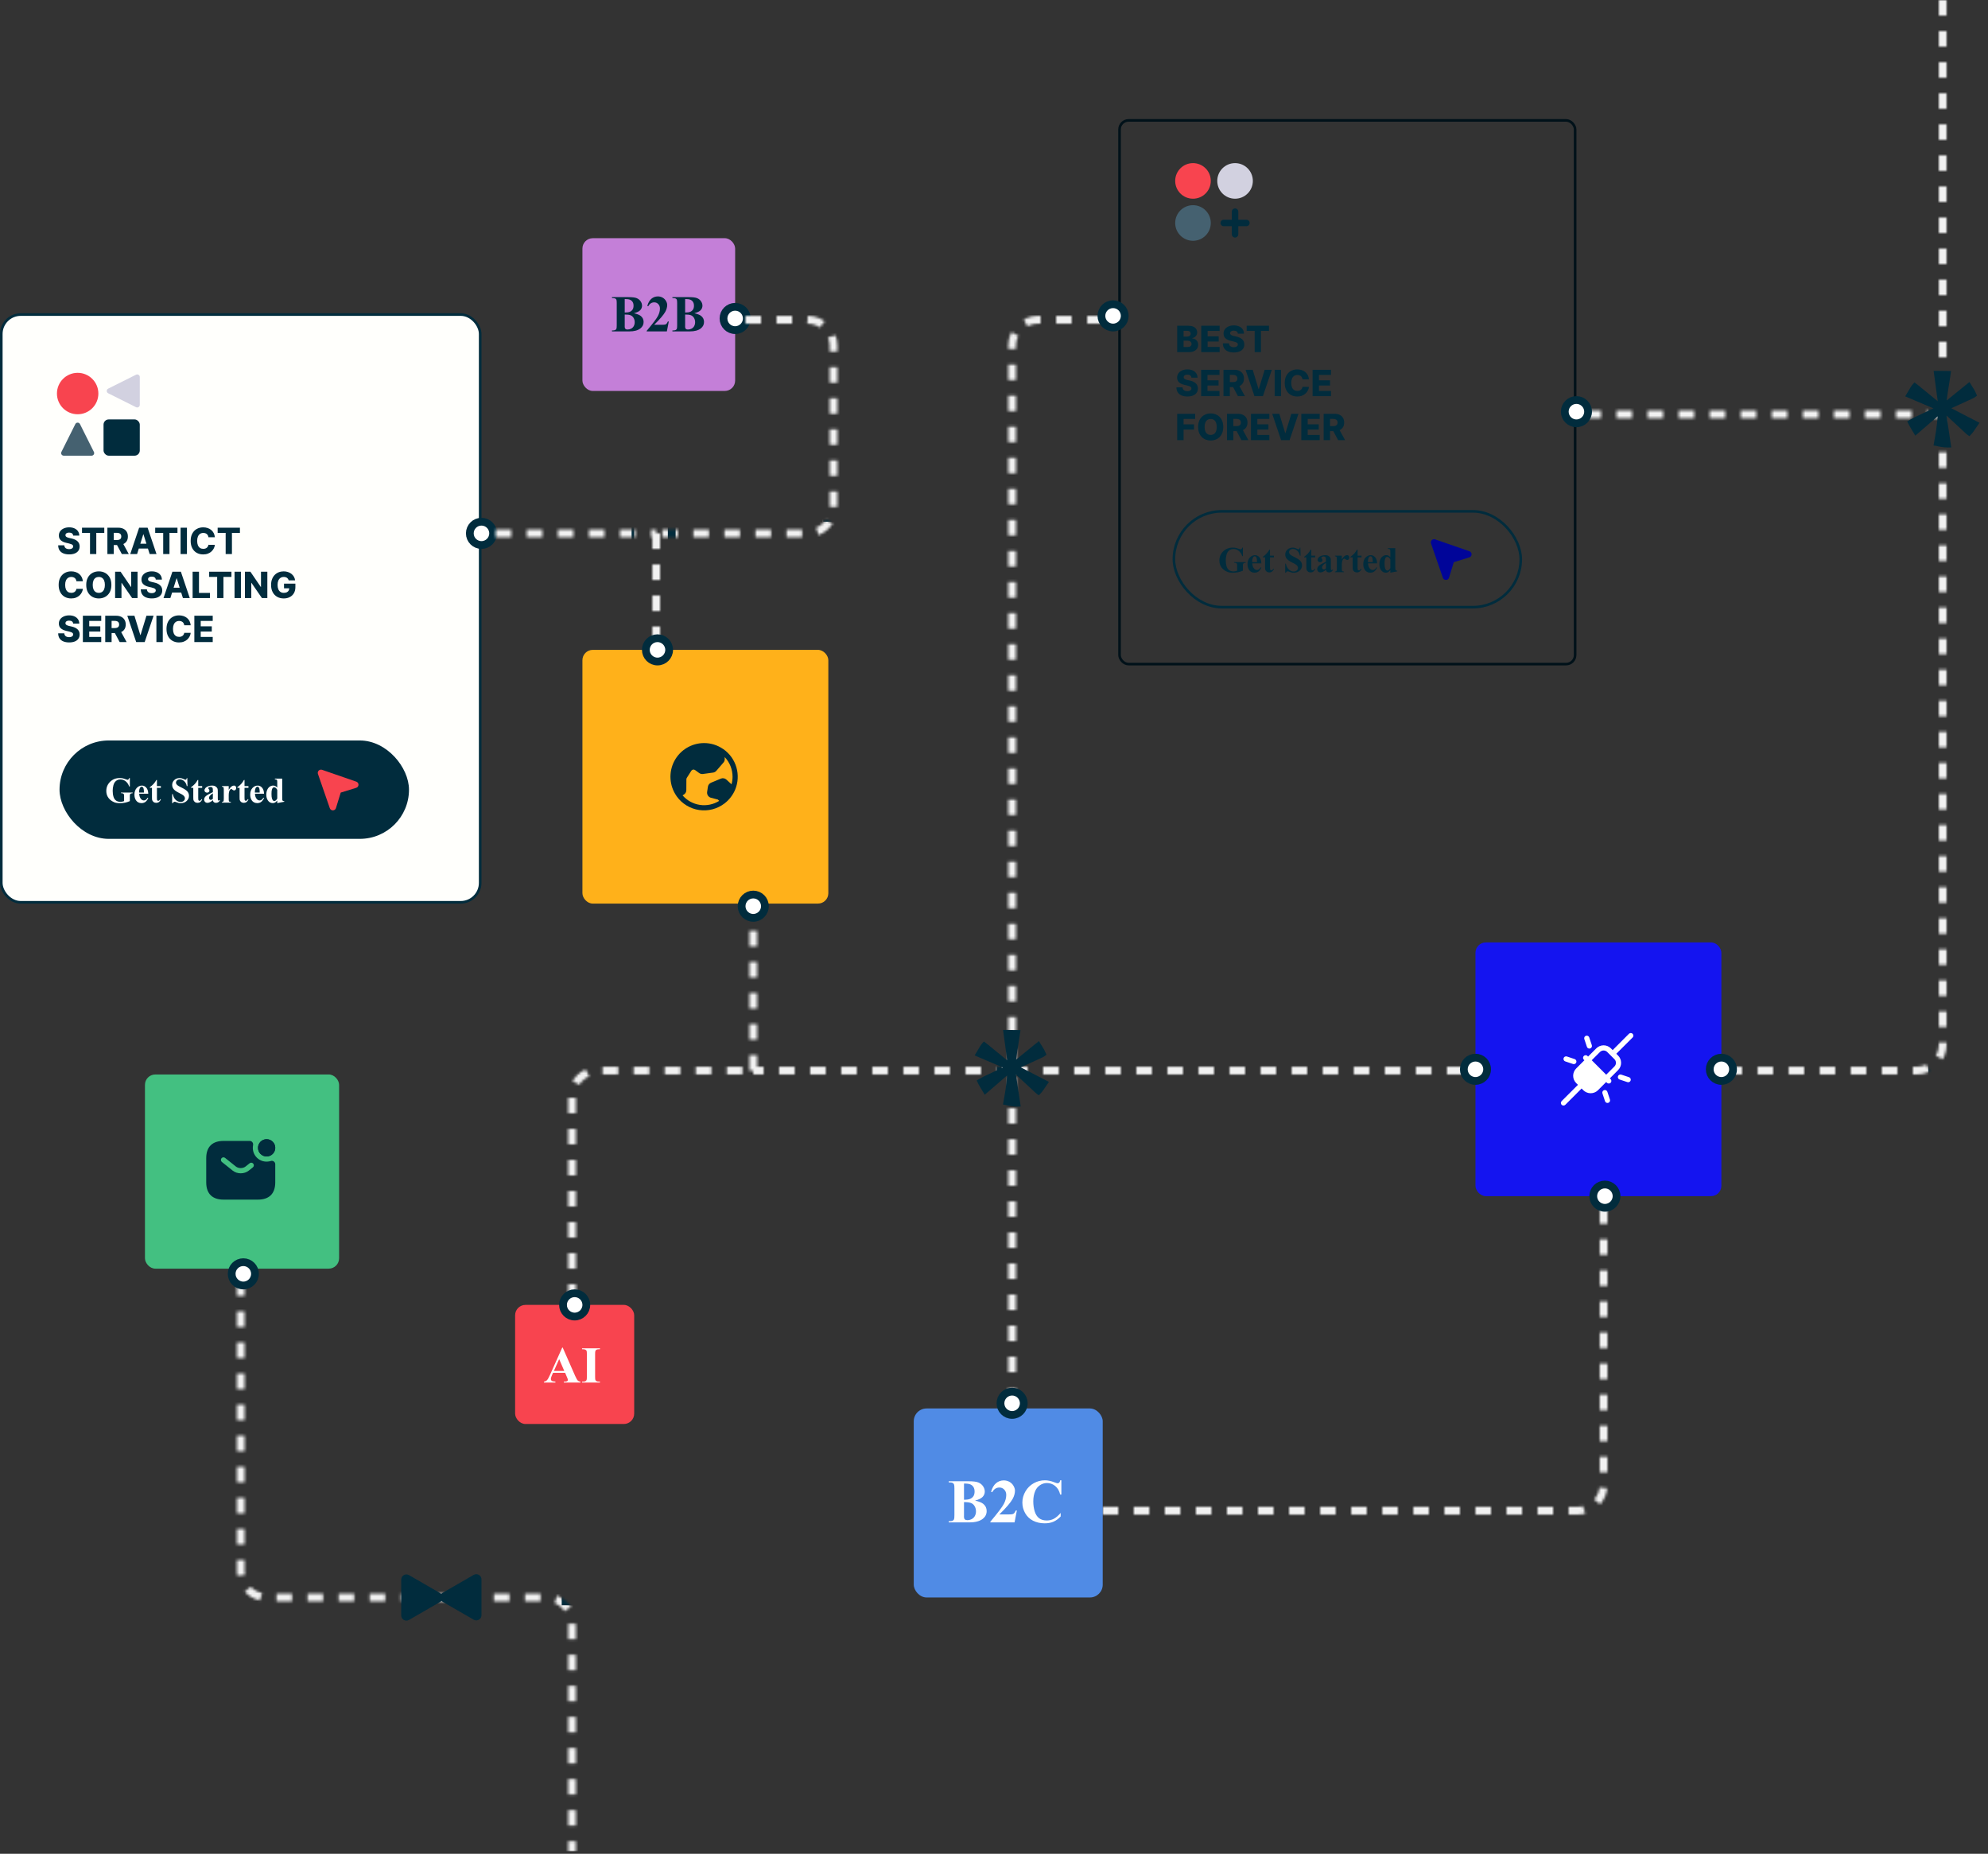 <svg width="768" height="716" viewBox="0 0 768 716" fill="none" xmlns="http://www.w3.org/2000/svg">
<rect x="0" y="0" width="768" height="716" fill="#333333" stroke="none"/>
<rect x="225" y="92" width="59" height="59" rx="4" fill="#C47FD8"/>
<path d="M244.896 120.979C246.153 121.271 247.035 121.626 247.543 122.043C248.272 122.635 248.637 123.404 248.637 124.348C248.637 125.344 248.236 126.167 247.436 126.818C246.452 127.606 245.023 128 243.148 128H236.42V127.639C237.032 127.639 237.445 127.583 237.66 127.473C237.882 127.355 238.035 127.206 238.119 127.023C238.21 126.841 238.256 126.392 238.256 125.676V117.082C238.256 116.366 238.21 115.917 238.119 115.734C238.035 115.546 237.882 115.396 237.66 115.285C237.439 115.174 237.025 115.119 236.42 115.119V114.758H242.768C244.285 114.758 245.359 114.895 245.99 115.168C246.622 115.435 247.12 115.839 247.484 116.379C247.849 116.913 248.031 117.482 248.031 118.088C248.031 118.726 247.8 119.296 247.338 119.797C246.876 120.292 246.062 120.686 244.896 120.979ZM241.342 120.715C242.266 120.715 242.947 120.611 243.383 120.402C243.826 120.194 244.164 119.901 244.398 119.523C244.633 119.146 244.75 118.664 244.75 118.078C244.75 117.492 244.633 117.014 244.398 116.643C244.171 116.265 243.842 115.979 243.412 115.783C242.982 115.588 242.292 115.493 241.342 115.5V120.715ZM241.342 121.477V125.725L241.332 126.213C241.332 126.564 241.42 126.831 241.596 127.014C241.778 127.189 242.045 127.277 242.396 127.277C242.917 127.277 243.396 127.163 243.832 126.936C244.275 126.701 244.613 126.366 244.848 125.93C245.082 125.487 245.199 124.995 245.199 124.455C245.199 123.837 245.056 123.283 244.77 122.795C244.483 122.3 244.089 121.955 243.588 121.76C243.087 121.564 242.338 121.47 241.342 121.477ZM257.621 128H249.828V127.785C252.217 124.94 253.666 123.026 254.174 122.043C254.688 121.06 254.945 120.1 254.945 119.162C254.945 118.479 254.734 117.912 254.311 117.463C253.887 117.007 253.37 116.779 252.758 116.779C251.755 116.779 250.977 117.281 250.424 118.283L250.062 118.156C250.414 116.906 250.948 115.982 251.664 115.383C252.38 114.784 253.207 114.484 254.145 114.484C254.815 114.484 255.427 114.641 255.98 114.953C256.534 115.266 256.967 115.695 257.279 116.242C257.592 116.783 257.748 117.29 257.748 117.766C257.748 118.632 257.507 119.51 257.025 120.402C256.368 121.607 254.932 123.286 252.719 125.441H255.58C256.283 125.441 256.739 125.412 256.947 125.354C257.162 125.295 257.338 125.197 257.475 125.061C257.611 124.917 257.79 124.621 258.012 124.172H258.363L257.621 128ZM268.236 120.979C269.493 121.271 270.375 121.626 270.883 122.043C271.612 122.635 271.977 123.404 271.977 124.348C271.977 125.344 271.576 126.167 270.775 126.818C269.792 127.606 268.363 128 266.488 128H259.76V127.639C260.372 127.639 260.785 127.583 261 127.473C261.221 127.355 261.374 127.206 261.459 127.023C261.55 126.841 261.596 126.392 261.596 125.676V117.082C261.596 116.366 261.55 115.917 261.459 115.734C261.374 115.546 261.221 115.396 261 115.285C260.779 115.174 260.365 115.119 259.76 115.119V114.758H266.107C267.624 114.758 268.699 114.895 269.33 115.168C269.962 115.435 270.46 115.839 270.824 116.379C271.189 116.913 271.371 117.482 271.371 118.088C271.371 118.726 271.14 119.296 270.678 119.797C270.215 120.292 269.402 120.686 268.236 120.979ZM264.682 120.715C265.606 120.715 266.286 120.611 266.723 120.402C267.165 120.194 267.504 119.901 267.738 119.523C267.973 119.146 268.09 118.664 268.09 118.078C268.09 117.492 267.973 117.014 267.738 116.643C267.51 116.265 267.182 115.979 266.752 115.783C266.322 115.588 265.632 115.493 264.682 115.5V120.715ZM264.682 121.477V125.725L264.672 126.213C264.672 126.564 264.76 126.831 264.936 127.014C265.118 127.189 265.385 127.277 265.736 127.277C266.257 127.277 266.736 127.163 267.172 126.936C267.615 126.701 267.953 126.366 268.188 125.93C268.422 125.487 268.539 124.995 268.539 124.455C268.539 123.837 268.396 123.283 268.109 122.795C267.823 122.3 267.429 121.955 266.928 121.76C266.426 121.564 265.678 121.47 264.682 121.477Z" fill="#012C3D"/>
<rect x="0.5" y="121.5" width="185" height="227" rx="7.5" fill="#FFFFFC"/>
<circle cx="30" cy="152" r="8" fill="#F8444F"/>
<rect x="40" y="162" width="14" height="14" rx="2" fill="#012C3D"/>
<path d="M23.724 174.553L29.106 163.789C29.474 163.052 30.526 163.052 30.894 163.789L36.276 174.553C36.609 175.218 36.125 176 35.382 176H24.618C23.875 176 23.391 175.218 23.724 174.553Z" fill="#456170"/>
<path d="M52.553 157.276L41.789 151.894C41.052 151.526 41.052 150.474 41.789 150.106L52.553 144.724C53.218 144.391 54 144.875 54 145.618L54 156.382C54 157.125 53.218 157.609 52.553 157.276Z" fill="#D2D1E0"/>
<path d="M28.274 206.871C28.241 206.506 28.093 206.223 27.832 206.021C27.573 205.815 27.204 205.712 26.723 205.712C26.405 205.712 26.14 205.754 25.928 205.837C25.715 205.92 25.556 206.034 25.45 206.18C25.344 206.322 25.29 206.486 25.286 206.672C25.28 206.824 25.309 206.959 25.376 207.075C25.445 207.191 25.545 207.293 25.674 207.383C25.807 207.469 25.966 207.545 26.151 207.612C26.337 207.678 26.546 207.736 26.778 207.786L27.653 207.984C28.157 208.094 28.601 208.24 28.985 208.422C29.373 208.604 29.698 208.821 29.959 209.073C30.225 209.325 30.425 209.615 30.561 209.943C30.697 210.271 30.767 210.639 30.77 211.047C30.767 211.69 30.604 212.242 30.283 212.702C29.961 213.163 29.499 213.516 28.896 213.761C28.296 214.007 27.572 214.129 26.723 214.129C25.871 214.129 25.129 214.002 24.496 213.746C23.863 213.491 23.37 213.103 23.019 212.583C22.668 212.063 22.487 211.405 22.477 210.609H24.834C24.854 210.938 24.942 211.211 25.097 211.43C25.253 211.648 25.467 211.814 25.739 211.927C26.014 212.04 26.332 212.096 26.693 212.096C27.025 212.096 27.306 212.051 27.538 211.962C27.774 211.872 27.954 211.748 28.08 211.589C28.206 211.43 28.271 211.247 28.274 211.042C28.271 210.85 28.211 210.686 28.095 210.55C27.979 210.411 27.8 210.291 27.558 210.192C27.32 210.089 27.015 209.995 26.643 209.908L25.579 209.66C24.698 209.458 24.004 209.131 23.496 208.68C22.989 208.226 22.738 207.613 22.741 206.841C22.738 206.211 22.907 205.659 23.248 205.185C23.589 204.711 24.062 204.342 24.665 204.077C25.268 203.812 25.956 203.679 26.728 203.679C27.517 203.679 28.201 203.813 28.781 204.082C29.365 204.347 29.817 204.72 30.139 205.2C30.46 205.681 30.624 206.238 30.631 206.871H28.274ZM31.68 205.817V203.818H40.285V205.817H37.198V214H34.772V205.817H31.68ZM41.487 214V203.818H45.693C46.456 203.818 47.114 203.956 47.667 204.231C48.224 204.503 48.653 204.894 48.955 205.404C49.256 205.911 49.407 206.513 49.407 207.209C49.407 207.915 49.253 208.515 48.945 209.009C48.636 209.499 48.199 209.874 47.632 210.132C47.066 210.387 46.394 210.515 45.619 210.515H42.959V208.576H45.161C45.533 208.576 45.843 208.528 46.091 208.432C46.343 208.332 46.534 208.183 46.663 207.984C46.792 207.782 46.857 207.524 46.857 207.209C46.857 206.894 46.792 206.634 46.663 206.428C46.534 206.219 46.343 206.064 46.091 205.961C45.839 205.855 45.529 205.802 45.161 205.802H43.948V214H41.487ZM47.22 209.347L49.755 214H47.071L44.585 209.347H47.22ZM52.959 214H50.315L53.75 203.818H57.026L60.462 214H57.817L55.425 206.384H55.346L52.959 214ZM52.606 209.993H58.135V211.862H52.606V209.993ZM59.953 205.817V203.818H68.559V205.817H65.472V214H63.045V205.817H59.953ZM72.222 203.818V214H69.761V203.818H72.222ZM83.009 207.507H80.523C80.49 207.252 80.422 207.022 80.319 206.816C80.216 206.611 80.081 206.435 79.912 206.289C79.743 206.143 79.542 206.032 79.31 205.956C79.081 205.876 78.828 205.837 78.549 205.837C78.055 205.837 77.63 205.958 77.272 206.2C76.917 206.442 76.644 206.791 76.451 207.249C76.262 207.706 76.168 208.259 76.168 208.909C76.168 209.585 76.264 210.152 76.456 210.609C76.652 211.063 76.925 211.406 77.277 211.638C77.631 211.867 78.05 211.982 78.534 211.982C78.806 211.982 79.053 211.947 79.275 211.877C79.501 211.808 79.698 211.706 79.867 211.574C80.039 211.438 80.18 211.274 80.289 211.082C80.402 210.886 80.48 210.666 80.523 210.42L83.009 210.435C82.966 210.886 82.835 211.33 82.616 211.768C82.401 212.205 82.104 212.605 81.726 212.966C81.348 213.324 80.888 213.609 80.344 213.821C79.804 214.033 79.184 214.139 78.485 214.139C77.563 214.139 76.738 213.937 76.009 213.533C75.283 213.125 74.71 212.532 74.289 211.753C73.868 210.974 73.657 210.026 73.657 208.909C73.657 207.789 73.871 206.839 74.299 206.06C74.726 205.281 75.305 204.69 76.034 204.286C76.763 203.881 77.58 203.679 78.485 203.679C79.101 203.679 79.671 203.765 80.195 203.938C80.719 204.107 81.179 204.355 81.577 204.683C81.975 205.008 82.298 205.407 82.546 205.881C82.795 206.355 82.949 206.897 83.009 207.507ZM84.084 205.817V203.818H92.69V205.817H89.603V214H87.176V205.817H84.084ZM32.013 224.507H29.527C29.494 224.252 29.426 224.022 29.323 223.816C29.22 223.611 29.084 223.435 28.916 223.289C28.746 223.143 28.546 223.032 28.314 222.956C28.085 222.876 27.832 222.837 27.553 222.837C27.059 222.837 26.634 222.958 26.276 223.2C25.921 223.442 25.648 223.791 25.455 224.249C25.266 224.706 25.172 225.259 25.172 225.909C25.172 226.585 25.268 227.152 25.46 227.609C25.656 228.063 25.929 228.406 26.28 228.638C26.635 228.867 27.055 228.982 27.538 228.982C27.81 228.982 28.057 228.947 28.279 228.877C28.505 228.808 28.702 228.706 28.871 228.574C29.043 228.438 29.184 228.274 29.293 228.082C29.406 227.886 29.484 227.666 29.527 227.42L32.013 227.435C31.97 227.886 31.839 228.33 31.62 228.768C31.405 229.205 31.108 229.605 30.73 229.966C30.352 230.324 29.892 230.609 29.348 230.821C28.808 231.033 28.188 231.139 27.489 231.139C26.567 231.139 25.742 230.937 25.013 230.533C24.287 230.125 23.713 229.532 23.293 228.753C22.872 227.974 22.661 227.026 22.661 225.909C22.661 224.789 22.875 223.839 23.303 223.06C23.73 222.281 24.308 221.69 25.038 221.286C25.767 220.881 26.584 220.679 27.489 220.679C28.105 220.679 28.675 220.765 29.199 220.938C29.723 221.107 30.183 221.355 30.581 221.683C30.979 222.008 31.302 222.407 31.55 222.881C31.799 223.355 31.953 223.897 32.013 224.507ZM43.031 225.909C43.031 227.029 42.816 227.979 42.385 228.758C41.954 229.537 41.371 230.128 40.635 230.533C39.902 230.937 39.08 231.139 38.169 231.139C37.254 231.139 36.431 230.935 35.698 230.528C34.965 230.12 34.384 229.528 33.953 228.753C33.525 227.974 33.312 227.026 33.312 225.909C33.312 224.789 33.525 223.839 33.953 223.06C34.384 222.281 34.965 221.69 35.698 221.286C36.431 220.881 37.254 220.679 38.169 220.679C39.08 220.679 39.902 220.881 40.635 221.286C41.371 221.69 41.954 222.281 42.385 223.06C42.816 223.839 43.031 224.789 43.031 225.909ZM40.515 225.909C40.515 225.246 40.421 224.686 40.232 224.229C40.047 223.771 39.778 223.425 39.427 223.19C39.079 222.954 38.659 222.837 38.169 222.837C37.682 222.837 37.262 222.954 36.911 223.19C36.56 223.425 36.29 223.771 36.101 224.229C35.915 224.686 35.822 225.246 35.822 225.909C35.822 226.572 35.915 227.132 36.101 227.589C36.29 228.047 36.56 228.393 36.911 228.629C37.262 228.864 37.682 228.982 38.169 228.982C38.659 228.982 39.079 228.864 39.427 228.629C39.778 228.393 40.047 228.047 40.232 227.589C40.421 227.132 40.515 226.572 40.515 225.909ZM53.133 220.818V231H51.045L46.993 225.124H46.929V231H44.468V220.818H46.586L50.593 226.685H50.677V220.818H53.133ZM60.184 223.871C60.151 223.506 60.004 223.223 59.742 223.021C59.483 222.815 59.114 222.712 58.633 222.712C58.315 222.712 58.05 222.754 57.838 222.837C57.626 222.92 57.467 223.034 57.36 223.18C57.254 223.322 57.2 223.486 57.196 223.672C57.19 223.824 57.22 223.959 57.286 224.075C57.355 224.191 57.455 224.293 57.584 224.383C57.717 224.469 57.876 224.545 58.061 224.612C58.247 224.678 58.456 224.736 58.688 224.786L59.563 224.984C60.067 225.094 60.511 225.24 60.895 225.422C61.283 225.604 61.608 225.821 61.87 226.073C62.135 226.325 62.335 226.615 62.471 226.943C62.607 227.271 62.677 227.639 62.68 228.047C62.677 228.69 62.514 229.242 62.193 229.702C61.871 230.163 61.409 230.516 60.806 230.761C60.206 231.007 59.482 231.129 58.633 231.129C57.781 231.129 57.039 231.002 56.406 230.746C55.773 230.491 55.281 230.103 54.929 229.583C54.578 229.063 54.397 228.405 54.387 227.609H56.744C56.764 227.938 56.852 228.211 57.008 228.43C57.163 228.648 57.377 228.814 57.649 228.927C57.924 229.04 58.242 229.096 58.603 229.096C58.935 229.096 59.217 229.051 59.449 228.962C59.684 228.872 59.864 228.748 59.99 228.589C60.116 228.43 60.181 228.247 60.184 228.042C60.181 227.85 60.121 227.686 60.005 227.55C59.889 227.411 59.71 227.291 59.468 227.192C59.23 227.089 58.925 226.995 58.554 226.908L57.49 226.66C56.608 226.458 55.914 226.131 55.407 225.68C54.9 225.226 54.648 224.613 54.651 223.841C54.648 223.211 54.817 222.659 55.158 222.185C55.499 221.711 55.972 221.342 56.575 221.077C57.178 220.812 57.866 220.679 58.638 220.679C59.427 220.679 60.111 220.813 60.691 221.082C61.275 221.347 61.727 221.72 62.049 222.2C62.37 222.681 62.534 223.238 62.541 223.871H60.184ZM65.811 231H63.166L66.601 220.818H69.878L73.313 231H70.668L68.277 223.384H68.197L65.811 231ZM65.458 226.993H70.986V228.862H65.458V226.993ZM74.409 231V220.818H76.87V229.001H81.106V231H74.409ZM80.803 222.817V220.818H89.409V222.817H86.321V231H83.895V222.817H80.803ZM93.071 220.818V231H90.61V220.818H93.071ZM103.282 220.818V231H101.194L97.142 225.124H97.077V231H94.616V220.818H96.734L100.741 226.685H100.826V220.818H103.282ZM111.511 224.144C111.455 223.935 111.372 223.751 111.262 223.592C111.153 223.43 111.019 223.292 110.86 223.18C110.701 223.067 110.518 222.982 110.313 222.926C110.107 222.866 109.882 222.837 109.637 222.837C109.143 222.837 108.715 222.956 108.354 223.195C107.996 223.433 107.719 223.781 107.524 224.239C107.328 224.693 107.23 225.245 107.23 225.894C107.23 226.547 107.325 227.104 107.514 227.565C107.703 228.025 107.976 228.377 108.334 228.619C108.692 228.861 109.126 228.982 109.637 228.982C110.087 228.982 110.469 228.909 110.78 228.763C111.095 228.614 111.334 228.403 111.496 228.131C111.658 227.86 111.74 227.54 111.74 227.172L112.197 227.227H109.721V225.432H114.111V226.779C114.111 227.691 113.917 228.471 113.529 229.121C113.145 229.77 112.615 230.269 111.939 230.617C111.266 230.965 110.492 231.139 109.617 231.139C108.646 231.139 107.792 230.929 107.056 230.508C106.321 230.087 105.747 229.487 105.336 228.708C104.925 227.926 104.72 226.998 104.72 225.924C104.72 225.089 104.844 224.348 105.093 223.702C105.341 223.052 105.688 222.502 106.132 222.051C106.579 221.6 107.096 221.259 107.683 221.027C108.273 220.795 108.908 220.679 109.587 220.679C110.177 220.679 110.725 220.763 111.233 220.933C111.743 221.102 112.194 221.34 112.585 221.648C112.979 221.957 113.299 222.323 113.544 222.747C113.79 223.171 113.942 223.637 114.002 224.144H111.511ZM28.274 240.871C28.241 240.506 28.093 240.223 27.832 240.021C27.573 239.815 27.204 239.712 26.723 239.712C26.405 239.712 26.14 239.754 25.928 239.837C25.715 239.92 25.556 240.034 25.45 240.18C25.344 240.322 25.29 240.486 25.286 240.672C25.28 240.824 25.309 240.959 25.376 241.075C25.445 241.191 25.545 241.293 25.674 241.383C25.807 241.469 25.966 241.545 26.151 241.612C26.337 241.678 26.546 241.736 26.778 241.786L27.653 241.984C28.157 242.094 28.601 242.24 28.985 242.422C29.373 242.604 29.698 242.821 29.959 243.073C30.225 243.325 30.425 243.615 30.561 243.943C30.697 244.271 30.767 244.639 30.77 245.047C30.767 245.69 30.604 246.242 30.283 246.702C29.961 247.163 29.499 247.516 28.896 247.761C28.296 248.007 27.572 248.129 26.723 248.129C25.871 248.129 25.129 248.002 24.496 247.746C23.863 247.491 23.37 247.103 23.019 246.583C22.668 246.063 22.487 245.405 22.477 244.609H24.834C24.854 244.938 24.942 245.211 25.097 245.43C25.253 245.648 25.467 245.814 25.739 245.927C26.014 246.04 26.332 246.096 26.693 246.096C27.025 246.096 27.306 246.051 27.538 245.962C27.774 245.872 27.954 245.748 28.08 245.589C28.206 245.43 28.271 245.247 28.274 245.042C28.271 244.85 28.211 244.686 28.095 244.55C27.979 244.411 27.8 244.291 27.558 244.192C27.32 244.089 27.015 243.995 26.643 243.908L25.579 243.66C24.698 243.458 24.004 243.131 23.496 242.68C22.989 242.226 22.738 241.613 22.741 240.841C22.738 240.211 22.907 239.659 23.248 239.185C23.589 238.711 24.062 238.342 24.665 238.077C25.268 237.812 25.956 237.679 26.728 237.679C27.517 237.679 28.201 237.813 28.781 238.082C29.365 238.347 29.817 238.72 30.139 239.2C30.46 239.681 30.624 240.238 30.631 240.871H28.274ZM32.013 248V237.818H39.112V239.817H34.474V241.905H38.749V243.908H34.474V246.001H39.112V248H32.013ZM40.653 248V237.818H44.859C45.622 237.818 46.28 237.956 46.833 238.231C47.39 238.503 47.819 238.894 48.121 239.404C48.422 239.911 48.573 240.513 48.573 241.209C48.573 241.915 48.419 242.515 48.111 243.009C47.803 243.499 47.365 243.874 46.798 244.132C46.231 244.387 45.56 244.515 44.785 244.515H42.125V242.576H44.327C44.699 242.576 45.008 242.528 45.257 242.432C45.509 242.332 45.7 242.183 45.829 241.984C45.958 241.782 46.023 241.524 46.023 241.209C46.023 240.894 45.958 240.634 45.829 240.428C45.7 240.219 45.509 240.064 45.257 239.961C45.005 239.855 44.695 239.802 44.327 239.802H43.114V248H40.653ZM46.386 243.347L48.921 248H46.236L43.751 243.347H46.386ZM51.934 237.818L54.211 245.276H54.295L56.572 237.818H59.327L55.891 248H52.615L49.18 237.818H51.934ZM62.884 237.818V248H60.423V237.818H62.884ZM73.671 241.507H71.185C71.152 241.252 71.084 241.022 70.981 240.816C70.879 240.611 70.743 240.435 70.574 240.289C70.405 240.143 70.204 240.032 69.972 239.956C69.743 239.876 69.49 239.837 69.212 239.837C68.718 239.837 68.292 239.958 67.934 240.2C67.579 240.442 67.306 240.791 67.114 241.249C66.924 241.706 66.83 242.259 66.83 242.909C66.83 243.585 66.926 244.152 67.118 244.609C67.314 245.063 67.587 245.406 67.939 245.638C68.293 245.867 68.713 245.982 69.197 245.982C69.468 245.982 69.715 245.947 69.937 245.877C70.163 245.808 70.36 245.706 70.529 245.574C70.701 245.438 70.842 245.274 70.951 245.082C71.064 244.886 71.142 244.666 71.185 244.42L73.671 244.435C73.628 244.886 73.497 245.33 73.278 245.768C73.063 246.205 72.766 246.605 72.388 246.966C72.01 247.324 71.55 247.609 71.006 247.821C70.466 248.033 69.846 248.139 69.147 248.139C68.225 248.139 67.4 247.937 66.671 247.533C65.945 247.125 65.372 246.532 64.951 245.753C64.53 244.974 64.319 244.026 64.319 242.909C64.319 241.789 64.533 240.839 64.961 240.06C65.388 239.281 65.967 238.69 66.696 238.286C67.425 237.881 68.242 237.679 69.147 237.679C69.763 237.679 70.333 237.765 70.857 237.938C71.381 238.107 71.841 238.355 72.239 238.683C72.637 239.008 72.96 239.407 73.209 239.881C73.457 240.355 73.611 240.897 73.671 241.507ZM75.079 248V237.818H82.179V239.817H77.54V241.905H81.816V243.908H77.54V246.001H82.179V248H75.079Z" fill="#012C3D"/>
<rect x="23" y="286" width="135" height="38" rx="19" fill="#012C3D"/>
<path d="M50.159 300.519V303.786H49.906C49.601 302.893 49.143 302.214 48.532 301.749C47.922 301.284 47.254 301.052 46.529 301.052C45.837 301.052 45.26 301.248 44.8 301.64C44.34 302.027 44.014 302.569 43.822 303.267C43.631 303.964 43.535 304.679 43.535 305.413C43.535 306.302 43.64 307.081 43.85 307.751C44.059 308.421 44.397 308.913 44.861 309.228C45.331 309.542 45.887 309.699 46.529 309.699C46.753 309.699 46.98 309.676 47.213 309.631C47.45 309.581 47.691 309.51 47.938 309.419V307.491C47.938 307.127 47.912 306.892 47.862 306.787C47.812 306.678 47.707 306.58 47.548 306.493C47.393 306.407 47.204 306.363 46.98 306.363H46.741V306.11H51.246V306.363C50.904 306.386 50.665 306.434 50.528 306.507C50.396 306.575 50.294 306.691 50.221 306.855C50.18 306.942 50.159 307.154 50.159 307.491V309.419C49.567 309.683 48.949 309.882 48.307 310.014C47.669 310.15 47.005 310.219 46.317 310.219C45.438 310.219 44.706 310.1 44.123 309.863C43.544 309.622 43.032 309.307 42.585 308.92C42.143 308.528 41.797 308.088 41.546 307.601C41.227 306.972 41.067 306.268 41.067 305.488C41.067 304.094 41.557 302.916 42.537 301.954C43.517 300.993 44.75 300.512 46.235 300.512C46.696 300.512 47.11 300.548 47.48 300.621C47.68 300.658 48.004 300.762 48.45 300.936C48.901 301.104 49.168 301.188 49.25 301.188C49.378 301.188 49.496 301.143 49.605 301.052C49.715 300.956 49.815 300.778 49.906 300.519H50.159ZM57.282 306.575H53.775C53.816 307.423 54.042 308.093 54.452 308.585C54.767 308.963 55.145 309.152 55.587 309.152C55.86 309.152 56.109 309.077 56.332 308.927C56.555 308.772 56.795 308.496 57.05 308.1L57.282 308.25C56.936 308.956 56.553 309.458 56.134 309.754C55.715 310.046 55.229 310.191 54.678 310.191C53.73 310.191 53.012 309.827 52.524 309.098C52.133 308.51 51.937 307.781 51.937 306.91C51.937 305.844 52.224 304.996 52.798 304.367C53.377 303.734 54.053 303.417 54.828 303.417C55.475 303.417 56.036 303.684 56.51 304.217C56.988 304.745 57.246 305.532 57.282 306.575ZM55.601 306.117C55.601 305.383 55.56 304.88 55.477 304.606C55.4 304.333 55.277 304.126 55.108 303.984C55.013 303.902 54.885 303.861 54.726 303.861C54.489 303.861 54.295 303.978 54.145 304.21C53.876 304.616 53.741 305.172 53.741 305.878V306.117H55.601ZM60.625 301.271V303.608H62.143V304.285H60.625V308.229C60.625 308.599 60.641 308.838 60.673 308.947C60.709 309.052 60.771 309.139 60.857 309.207C60.944 309.271 61.024 309.303 61.097 309.303C61.393 309.303 61.673 309.077 61.938 308.626L62.143 308.776C61.773 309.651 61.174 310.089 60.345 310.089C59.939 310.089 59.595 309.977 59.312 309.754C59.035 309.526 58.857 309.273 58.779 308.995C58.734 308.84 58.711 308.421 58.711 307.737V304.285H57.877V304.046C58.451 303.64 58.939 303.214 59.34 302.768C59.745 302.321 60.099 301.822 60.399 301.271H60.625ZM72.356 300.519L72.431 303.608H72.15C72.018 302.834 71.692 302.212 71.173 301.742C70.658 301.268 70.1 301.031 69.498 301.031C69.033 301.031 68.664 301.157 68.391 301.407C68.122 301.653 67.987 301.938 67.987 302.262C67.987 302.467 68.035 302.649 68.131 302.809C68.263 303.023 68.475 303.235 68.767 303.444C68.981 303.595 69.475 303.861 70.25 304.244C71.335 304.777 72.066 305.281 72.444 305.755C72.818 306.229 73.005 306.771 73.005 307.382C73.005 308.157 72.702 308.824 72.096 309.385C71.494 309.941 70.728 310.219 69.799 310.219C69.507 310.219 69.231 310.189 68.972 310.13C68.712 310.071 68.386 309.959 67.994 309.795C67.775 309.704 67.595 309.658 67.454 309.658C67.336 309.658 67.21 309.704 67.078 309.795C66.946 309.886 66.839 310.025 66.757 310.212H66.504V306.712H66.757C66.957 307.696 67.342 308.448 67.912 308.968C68.486 309.483 69.104 309.74 69.765 309.74C70.275 309.74 70.681 309.601 70.981 309.323C71.287 309.045 71.439 308.722 71.439 308.353C71.439 308.134 71.38 307.922 71.262 307.717C71.148 307.512 70.972 307.318 70.735 307.136C70.498 306.949 70.079 306.707 69.478 306.411C68.634 305.996 68.028 305.643 67.659 305.352C67.29 305.06 67.005 304.734 66.805 304.374C66.609 304.014 66.511 303.618 66.511 303.185C66.511 302.446 66.782 301.817 67.324 301.298C67.867 300.778 68.55 300.519 69.375 300.519C69.676 300.519 69.967 300.555 70.25 300.628C70.464 300.683 70.724 300.785 71.029 300.936C71.339 301.081 71.556 301.154 71.679 301.154C71.797 301.154 71.891 301.118 71.959 301.045C72.027 300.972 72.091 300.797 72.15 300.519H72.356ZM76.58 301.271V303.608H78.098V304.285H76.58V308.229C76.58 308.599 76.596 308.838 76.628 308.947C76.664 309.052 76.726 309.139 76.812 309.207C76.899 309.271 76.979 309.303 77.052 309.303C77.348 309.303 77.628 309.077 77.893 308.626L78.098 308.776C77.728 309.651 77.129 310.089 76.3 310.089C75.894 310.089 75.55 309.977 75.268 309.754C74.99 309.526 74.812 309.273 74.734 308.995C74.689 308.84 74.666 308.421 74.666 307.737V304.285H73.832V304.046C74.406 303.64 74.894 303.214 75.295 302.768C75.701 302.321 76.054 301.822 76.355 301.271H76.58ZM82.233 309.057C81.454 309.745 80.755 310.089 80.135 310.089C79.77 310.089 79.467 309.97 79.226 309.733C78.984 309.492 78.863 309.191 78.863 308.831C78.863 308.343 79.073 307.906 79.492 307.519C79.912 307.127 80.825 306.607 82.233 305.96V305.317C82.233 304.834 82.206 304.531 82.151 304.408C82.101 304.281 82.003 304.171 81.857 304.08C81.712 303.984 81.547 303.937 81.365 303.937C81.069 303.937 80.825 304.003 80.634 304.135C80.515 304.217 80.456 304.312 80.456 304.422C80.456 304.518 80.52 304.636 80.647 304.777C80.821 304.973 80.907 305.162 80.907 305.345C80.907 305.568 80.823 305.759 80.654 305.919C80.49 306.074 80.274 306.151 80.005 306.151C79.718 306.151 79.476 306.065 79.28 305.892C79.089 305.718 78.993 305.516 78.993 305.283C78.993 304.955 79.123 304.643 79.383 304.347C79.643 304.046 80.005 303.816 80.47 303.656C80.935 303.497 81.418 303.417 81.919 303.417C82.525 303.417 83.004 303.547 83.355 303.807C83.71 304.062 83.94 304.34 84.045 304.641C84.109 304.832 84.141 305.272 84.141 305.96V308.441C84.141 308.733 84.152 308.918 84.175 308.995C84.198 309.068 84.232 309.123 84.277 309.159C84.323 309.196 84.375 309.214 84.435 309.214C84.553 309.214 84.674 309.13 84.797 308.961L85.002 309.125C84.774 309.462 84.537 309.708 84.291 309.863C84.049 310.014 83.774 310.089 83.464 310.089C83.099 310.089 82.814 310.005 82.609 309.836C82.404 309.663 82.279 309.403 82.233 309.057ZM82.233 308.558V306.418C81.682 306.742 81.272 307.088 81.003 307.457C80.825 307.703 80.736 307.951 80.736 308.202C80.736 308.412 80.811 308.596 80.962 308.756C81.076 308.879 81.235 308.94 81.44 308.94C81.668 308.94 81.933 308.813 82.233 308.558ZM88.358 303.608V305.058C88.782 304.397 89.154 303.959 89.473 303.745C89.792 303.526 90.099 303.417 90.395 303.417C90.651 303.417 90.853 303.497 91.004 303.656C91.159 303.811 91.236 304.032 91.236 304.319C91.236 304.625 91.161 304.862 91.011 305.03C90.865 305.199 90.687 305.283 90.478 305.283C90.236 305.283 90.026 305.206 89.849 305.051C89.671 304.896 89.566 304.809 89.534 304.791C89.489 304.764 89.436 304.75 89.377 304.75C89.245 304.75 89.12 304.8 89.001 304.9C88.814 305.055 88.673 305.276 88.577 305.563C88.431 306.006 88.358 306.493 88.358 307.026V308.496L88.365 308.879C88.365 309.139 88.381 309.305 88.413 309.378C88.468 309.501 88.547 309.592 88.652 309.651C88.762 309.706 88.944 309.74 89.199 309.754V310H85.747V309.754C86.025 309.731 86.212 309.656 86.308 309.528C86.408 309.396 86.458 309.052 86.458 308.496V304.962C86.458 304.597 86.44 304.365 86.403 304.265C86.358 304.137 86.292 304.044 86.205 303.984C86.118 303.925 85.966 303.884 85.747 303.861V303.608H88.358ZM94.463 301.271V303.608H95.981V304.285H94.463V308.229C94.463 308.599 94.479 308.838 94.511 308.947C94.547 309.052 94.609 309.139 94.695 309.207C94.782 309.271 94.862 309.303 94.935 309.303C95.231 309.303 95.511 309.077 95.775 308.626L95.981 308.776C95.611 309.651 95.012 310.089 94.183 310.089C93.777 310.089 93.433 309.977 93.15 309.754C92.872 309.526 92.695 309.273 92.617 308.995C92.572 308.84 92.549 308.421 92.549 307.737V304.285H91.715V304.046C92.289 303.64 92.777 303.214 93.178 302.768C93.583 302.321 93.936 301.822 94.237 301.271H94.463ZM102.003 306.575H98.496C98.537 307.423 98.763 308.093 99.173 308.585C99.487 308.963 99.866 309.152 100.308 309.152C100.581 309.152 100.829 309.077 101.053 308.927C101.276 308.772 101.515 308.496 101.771 308.1L102.003 308.25C101.657 308.956 101.274 309.458 100.854 309.754C100.435 310.046 99.95 310.191 99.398 310.191C98.451 310.191 97.733 309.827 97.245 309.098C96.853 308.51 96.657 307.781 96.657 306.91C96.657 305.844 96.944 304.996 97.519 304.367C98.097 303.734 98.774 303.417 99.549 303.417C100.196 303.417 100.757 303.684 101.23 304.217C101.709 304.745 101.966 305.532 102.003 306.575ZM100.321 306.117C100.321 305.383 100.28 304.88 100.198 304.606C100.121 304.333 99.998 304.126 99.829 303.984C99.733 303.902 99.606 303.861 99.446 303.861C99.209 303.861 99.016 303.978 98.865 304.21C98.596 304.616 98.462 305.172 98.462 305.878V306.117H100.321ZM109.023 300.73V308.086C109.023 308.583 109.037 308.877 109.064 308.968C109.101 309.118 109.169 309.23 109.27 309.303C109.374 309.376 109.554 309.421 109.81 309.439V309.665L107.109 310.191V309.18C106.786 309.572 106.496 309.838 106.241 309.979C105.991 310.121 105.706 310.191 105.387 310.191C104.571 310.191 103.926 309.827 103.452 309.098C103.069 308.505 102.878 307.778 102.878 306.917C102.878 306.229 102.996 305.614 103.233 305.071C103.47 304.524 103.794 304.112 104.204 303.834C104.619 303.556 105.063 303.417 105.537 303.417C105.842 303.417 106.114 303.476 106.351 303.595C106.588 303.713 106.84 303.921 107.109 304.217V302.289C107.109 301.801 107.089 301.507 107.048 301.407C106.993 301.275 106.911 301.177 106.802 301.113C106.692 301.049 106.487 301.018 106.187 301.018V300.73H109.023ZM107.109 305.064C106.772 304.417 106.36 304.094 105.872 304.094C105.703 304.094 105.564 304.139 105.455 304.23C105.286 304.372 105.147 304.62 105.038 304.976C104.933 305.331 104.881 305.876 104.881 306.609C104.881 307.416 104.94 308.013 105.059 308.4C105.177 308.788 105.339 309.068 105.544 309.241C105.649 309.328 105.792 309.371 105.975 309.371C106.376 309.371 106.754 309.057 107.109 308.428V305.064Z" fill="white"/>
<path d="M137.649 301.907L124.422 297.329C124.2 297.25 123.96 297.237 123.73 297.289C123.501 297.341 123.291 297.457 123.124 297.624C122.957 297.791 122.841 298.001 122.789 298.23C122.737 298.46 122.75 298.7 122.829 298.922L127.407 312.149C127.489 312.396 127.648 312.611 127.86 312.762C128.071 312.914 128.326 312.994 128.586 312.993H128.61C128.873 312.993 129.13 312.908 129.342 312.75C129.553 312.593 129.707 312.371 129.782 312.118L131.625 306.133L137.61 304.282C137.863 304.206 138.085 304.052 138.244 303.841C138.403 303.63 138.49 303.374 138.493 303.11C138.498 302.846 138.419 302.586 138.268 302.37C138.116 302.154 137.899 301.991 137.649 301.907V301.907Z" fill="#F8444F"/>
<rect x="0.5" y="121.5" width="185" height="227" rx="7.5" stroke="#012C3D"/>
<circle cx="186" cy="206" r="4.5" fill="white" stroke="#012C3D" stroke-width="3"/>
<circle cx="284" cy="123" r="4.5" fill="white" stroke="#012C3D" stroke-width="3"/>
<mask id="mask0_1647_104993" style="mask-type:alpha" maskUnits="userSpaceOnUse" x="91" y="0" width="661" height="716">
<path d="M191.5 206H253.5M288 123.5H312C317.523 123.5 322 127.977 322 133.5V196C322 201.523 317.523 206 312 206H253.5M253.5 206V246M426 123.5H401C395.477 123.5 391 127.977 391 133.5V413.5M391 542V413.5M391 413.5H291M391 413.5H568.5M221 502V423.5C221 417.977 225.477 413.5 231 413.5H291M291 413.5V354M93 494.5V607C93 612.523 97.477 617 103 617H211C216.523 617 221 621.477 221 627V715.5M667 413.5H740.5C746.023 413.5 750.5 409.023 750.5 403.5V160M750.5 0V160M750.5 160H608.5M426 583.5H609.5C615.023 583.5 619.5 579.023 619.5 573.5V462.5" stroke="#CCCCCC" stroke-width="3" stroke-dasharray="6 6"/>
</mask>
<g mask="url(#mask0_1647_104993)">
<rect x="89" width="664" height="715" fill="#F1F1F1"/>
<rect x="745" y="421" width="422" height="2" transform="rotate(-90 745 421)" fill="#012C3D"/>
<rect x="217" y="620" width="40" height="5" transform="rotate(-90 217 620)" fill="#012C3D"/>
<rect x="91" y="620" width="3" height="5" transform="rotate(-90 91 620)" fill="#012C3D"/>
<rect x="209" y="409" width="6" height="22" transform="rotate(-90 209 409)" fill="#012C3D"/>
<rect x="383" y="33.5" width="34" height="13" transform="rotate(-90 383 33.5)" fill="#012C3D"/>
<rect x="284" y="425" width="7" height="13" transform="rotate(-90 284 425)" fill="#012C3D"/>
<rect x="249" y="250" width="1" height="9" transform="rotate(-90 249 250)" fill="#012C3D"/>
<rect x="244" y="220" width="24" height="1" transform="rotate(-90 244 220)" fill="#012C3D"/>
<rect x="258" y="211" width="8" height="3" transform="rotate(-90 258 211)" fill="#012C3D"/>
<rect width="1" height="11" transform="matrix(0 1 1 0 318 200.5)" fill="#012C3D"/>
<rect x="286" y="128" width="11" height="1" transform="rotate(-90 286 128)" fill="#012C3D"/>
<rect x="613" y="448.5" width="21" height="13" transform="rotate(-90 613 448.5)" fill="#012C3D"/>
<rect width="27" height="2" transform="matrix(0 -1 -1 0 387 424)" fill="#012C3D"/>
<rect x="571" y="424" width="24" height="8" transform="rotate(-90 571 424)" fill="#012C3D"/>
</g>
<rect x="353" y="544" width="73" height="73" rx="4.949" fill="#508BE5"/>
<path d="M376.676 579.574C378.184 579.926 379.242 580.352 379.852 580.852C380.727 581.562 381.164 582.484 381.164 583.617C381.164 584.812 380.684 585.801 379.723 586.582C378.543 587.527 376.828 588 374.578 588H366.504V587.566C367.238 587.566 367.734 587.5 367.992 587.367C368.258 587.227 368.441 587.047 368.543 586.828C368.652 586.609 368.707 586.07 368.707 585.211V574.898C368.707 574.039 368.652 573.5 368.543 573.281C368.441 573.055 368.258 572.875 367.992 572.742C367.727 572.609 367.23 572.543 366.504 572.543V572.109H374.121C375.941 572.109 377.23 572.273 377.988 572.602C378.746 572.922 379.344 573.406 379.781 574.055C380.219 574.695 380.438 575.379 380.438 576.105C380.438 576.871 380.16 577.555 379.605 578.156C379.051 578.75 378.074 579.223 376.676 579.574ZM372.41 579.258C373.52 579.258 374.336 579.133 374.859 578.883C375.391 578.633 375.797 578.281 376.078 577.828C376.359 577.375 376.5 576.797 376.5 576.094C376.5 575.391 376.359 574.816 376.078 574.371C375.805 573.918 375.41 573.574 374.895 573.34C374.379 573.105 373.551 572.992 372.41 573V579.258ZM372.41 580.172V585.27L372.398 585.855C372.398 586.277 372.504 586.598 372.715 586.816C372.934 587.027 373.254 587.133 373.676 587.133C374.301 587.133 374.875 586.996 375.398 586.723C375.93 586.441 376.336 586.039 376.617 585.516C376.898 584.984 377.039 584.395 377.039 583.746C377.039 583.004 376.867 582.34 376.523 581.754C376.18 581.16 375.707 580.746 375.105 580.512C374.504 580.277 373.605 580.164 372.41 580.172ZM391.945 588H382.594V587.742C385.461 584.328 387.199 582.031 387.809 580.852C388.426 579.672 388.734 578.52 388.734 577.395C388.734 576.574 388.48 575.895 387.973 575.355C387.465 574.809 386.844 574.535 386.109 574.535C384.906 574.535 383.973 575.137 383.309 576.34L382.875 576.188C383.297 574.688 383.938 573.578 384.797 572.859C385.656 572.141 386.648 571.781 387.773 571.781C388.578 571.781 389.312 571.969 389.977 572.344C390.641 572.719 391.16 573.234 391.535 573.891C391.91 574.539 392.098 575.148 392.098 575.719C392.098 576.758 391.809 577.812 391.23 578.883C390.441 580.328 388.719 582.344 386.062 584.93H389.496C390.34 584.93 390.887 584.895 391.137 584.824C391.395 584.754 391.605 584.637 391.77 584.473C391.934 584.301 392.148 583.945 392.414 583.406H392.836L391.945 588ZM410.027 571.746V577.254H409.57C409.227 575.816 408.586 574.715 407.648 573.949C406.711 573.184 405.648 572.801 404.461 572.801C403.469 572.801 402.559 573.086 401.73 573.656C400.902 574.227 400.297 574.973 399.914 575.895C399.422 577.074 399.176 578.387 399.176 579.832C399.176 581.254 399.355 582.551 399.715 583.723C400.074 584.887 400.637 585.77 401.402 586.371C402.168 586.965 403.16 587.262 404.379 587.262C405.379 587.262 406.293 587.043 407.121 586.605C407.957 586.168 408.836 585.414 409.758 584.344V585.715C408.867 586.645 407.938 587.32 406.969 587.742C406.008 588.156 404.883 588.363 403.594 588.363C401.898 588.363 400.391 588.023 399.07 587.344C397.758 586.664 396.742 585.688 396.023 584.414C395.312 583.141 394.957 581.785 394.957 580.348C394.957 578.832 395.352 577.395 396.141 576.035C396.938 574.676 398.008 573.621 399.352 572.871C400.703 572.121 402.137 571.746 403.652 571.746C404.77 571.746 405.949 571.988 407.191 572.473C407.91 572.754 408.367 572.895 408.562 572.895C408.812 572.895 409.027 572.805 409.207 572.625C409.395 572.438 409.516 572.145 409.57 571.746H410.027Z" fill="white"/>
<rect x="225" y="251" width="95" height="98" rx="4" fill="#FFB11A"/>
<path d="M283.938 305.15C283.964 305.102 283.985 305.052 284 305C285.139 302.268 285.311 299.229 284.488 296.385C283.666 293.542 281.897 291.064 279.475 289.363L279.325 289.275C277.171 287.79 274.616 286.997 272 287C269.627 287.001 267.299 287.651 265.269 288.881C263.239 290.111 261.585 291.873 260.485 293.976C259.385 296.079 258.882 298.443 259.03 300.811C259.178 303.18 259.972 305.463 261.325 307.413V307.438C261.356 307.485 261.389 307.531 261.425 307.575C262.441 308.991 263.73 310.188 265.218 311.095C266.705 312.002 268.36 312.602 270.083 312.857C271.806 313.112 273.563 313.019 275.25 312.582C276.936 312.144 278.518 311.373 279.9 310.313L280.075 310.175C281.753 308.84 283.079 307.115 283.938 305.15ZM263.688 307.2L264.175 306.9C264.469 306.724 264.713 306.475 264.881 306.177C265.05 305.879 265.138 305.543 265.138 305.2L265.163 300.975C265.166 300.784 265.223 300.598 265.325 300.438L267.075 297.688C267.148 297.573 267.244 297.475 267.356 297.398C267.469 297.322 267.595 297.269 267.729 297.244C267.862 297.218 267.999 297.22 268.132 297.249C268.264 297.278 268.39 297.333 268.5 297.413L270.1 298.575C270.521 298.873 271.039 299.002 271.55 298.938L275.475 298.4C275.961 298.338 276.407 298.097 276.725 297.725L279.488 294.525C279.657 294.335 279.788 294.114 279.872 293.874C279.955 293.634 279.991 293.379 279.975 293.125L279.95 292.4C281.91 294.444 283.003 297.168 283 300C283.001 300.989 282.867 301.973 282.6 302.925L280.613 301.1C280.332 300.845 279.984 300.674 279.611 300.608C279.237 300.541 278.852 300.582 278.5 300.725L274.688 302.313C274.37 302.445 274.091 302.658 273.879 302.929C273.667 303.201 273.528 303.522 273.475 303.863L273.175 305.888C273.106 306.376 273.218 306.873 273.49 307.285C273.761 307.697 274.174 307.996 274.65 308.125L277.338 308.825L277.838 309.325C275.613 310.717 272.965 311.267 270.37 310.878C267.775 310.488 265.405 309.184 263.688 307.2V307.2Z" fill="#012C3D"/>
<rect x="570" y="364" width="95" height="98" rx="4" fill="#1414F0"/>
<path d="M630.712 399.289C630.523 399.101 630.267 398.996 630 398.996C629.733 398.996 629.477 399.101 629.287 399.289L623 405.589L622.325 404.914C621.954 404.542 621.514 404.247 621.029 404.046C620.544 403.845 620.025 403.741 619.5 403.741C618.975 403.741 618.455 403.845 617.97 404.046C617.485 404.247 617.045 404.542 616.675 404.914L613.5 408.089L613.212 407.789C613.018 407.63 612.771 407.548 612.52 407.561C612.269 407.573 612.032 407.678 611.854 407.856C611.676 408.034 611.571 408.271 611.559 408.522C611.546 408.773 611.628 409.02 611.787 409.214L612.087 409.502L608.912 412.677C608.54 413.047 608.245 413.487 608.044 413.972C607.843 414.457 607.739 414.977 607.739 415.502C607.739 416.027 607.843 416.546 608.044 417.031C608.245 417.516 608.54 417.956 608.912 418.327L609.587 419.002L603.287 425.289C603.099 425.479 602.994 425.735 602.994 426.002C602.994 426.269 603.099 426.525 603.287 426.714C603.478 426.899 603.734 427.002 604 427.002C604.266 427.002 604.521 426.899 604.712 426.714L611 420.414L611.675 421.089C612.426 421.834 613.442 422.252 614.5 422.252C615.558 422.252 616.573 421.834 617.325 421.089L620.5 417.914L620.787 418.214C620.978 418.399 621.234 418.502 621.5 418.502C621.766 418.502 622.021 418.399 622.212 418.214C622.4 418.025 622.505 417.769 622.505 417.502C622.505 417.235 622.4 416.979 622.212 416.789L621.912 416.502L625.087 413.327C625.459 412.956 625.754 412.516 625.956 412.031C626.157 411.546 626.261 411.027 626.261 410.502C626.261 409.977 626.157 409.457 625.956 408.972C625.754 408.487 625.459 408.047 625.087 407.677L624.412 407.002L630.712 400.714C630.9 400.525 631.005 400.269 631.005 400.002C631.005 399.735 630.9 399.479 630.712 399.289V399.289ZM623.675 411.914L620.5 415.089L614.912 409.502L618.087 406.327C618.272 406.14 618.492 405.992 618.735 405.891C618.977 405.79 619.237 405.737 619.5 405.737C619.762 405.737 620.023 405.79 620.265 405.891C620.507 405.992 620.727 406.14 620.912 406.327L623.675 409.089C623.861 409.274 624.01 409.494 624.111 409.736C624.212 409.979 624.264 410.239 624.264 410.502C624.264 410.764 624.212 411.025 624.111 411.267C624.01 411.509 623.861 411.729 623.675 411.914V411.914ZM629.95 417.314C629.886 417.515 629.759 417.691 629.588 417.814C629.417 417.938 629.211 418.004 629 418.002C628.893 418.003 628.788 417.986 628.687 417.952L625.687 416.952C625.563 416.911 625.447 416.845 625.348 416.76C625.248 416.674 625.166 416.57 625.107 416.452C625.048 416.335 625.012 416.208 625.002 416.077C624.993 415.946 625.009 415.814 625.05 415.689C625.091 415.564 625.156 415.449 625.242 415.349C625.327 415.25 625.432 415.168 625.549 415.109C625.666 415.05 625.794 415.014 625.925 415.004C626.056 414.995 626.188 415.011 626.312 415.052L629.312 416.052C629.437 416.093 629.552 416.158 629.652 416.244C629.752 416.329 629.833 416.434 629.893 416.551C629.952 416.668 629.987 416.796 629.997 416.927C630.007 417.058 629.991 417.189 629.95 417.314V417.314ZM604.05 408.689C604.091 408.564 604.156 408.449 604.242 408.349C604.327 408.25 604.432 408.168 604.549 408.109C604.666 408.05 604.794 408.014 604.925 408.004C605.056 407.995 605.188 408.011 605.312 408.052L608.312 409.052C608.538 409.126 608.73 409.278 608.854 409.481C608.978 409.685 609.025 409.925 608.987 410.16C608.95 410.395 608.83 410.609 608.649 410.763C608.468 410.917 608.238 411.002 608 411.002C607.893 411.003 607.788 410.986 607.687 410.952L604.687 409.952C604.563 409.911 604.447 409.845 604.347 409.76C604.248 409.674 604.166 409.57 604.107 409.453C604.048 409.335 604.012 409.208 604.002 409.077C603.993 408.946 604.009 408.814 604.05 408.689V408.689ZM612.05 401.314C612.009 401.189 611.993 401.058 612.002 400.927C612.012 400.796 612.048 400.668 612.107 400.551C612.166 400.434 612.248 400.329 612.348 400.244C612.447 400.158 612.563 400.093 612.687 400.052C612.939 399.969 613.214 399.989 613.451 400.109C613.687 400.229 613.867 400.437 613.95 400.689L614.95 403.689C614.991 403.814 615.007 403.946 614.997 404.077C614.987 404.208 614.952 404.335 614.893 404.453C614.833 404.57 614.752 404.674 614.652 404.76C614.552 404.845 614.437 404.911 614.312 404.952C614.212 404.986 614.106 405.003 614 405.002C613.789 405.004 613.583 404.938 613.412 404.814C613.241 404.691 613.114 404.515 613.05 404.314L612.05 401.314ZM621.95 424.689C621.991 424.814 622.007 424.946 621.997 425.077C621.987 425.208 621.952 425.335 621.893 425.453C621.833 425.57 621.752 425.674 621.652 425.76C621.552 425.845 621.437 425.911 621.312 425.952C621.212 425.986 621.106 426.003 621 426.002C620.789 426.004 620.583 425.938 620.412 425.814C620.241 425.691 620.114 425.515 620.05 425.314L619.05 422.314C619.009 422.189 618.993 422.058 619.002 421.927C619.012 421.796 619.048 421.668 619.107 421.551C619.166 421.434 619.248 421.329 619.348 421.244C619.447 421.158 619.563 421.093 619.687 421.052C619.812 421.011 619.944 420.995 620.075 421.004C620.206 421.014 620.333 421.05 620.451 421.109C620.568 421.168 620.672 421.25 620.758 421.349C620.844 421.449 620.909 421.564 620.95 421.689L621.95 424.689Z" fill="white"/>
<rect x="199" y="504" width="46" height="46" rx="4" fill="#F8444F"/>
<path d="M218.32 530.23H213.643L213.086 531.52C212.904 531.949 212.812 532.304 212.812 532.584C212.812 532.955 212.962 533.229 213.262 533.404C213.438 533.508 213.87 533.587 214.561 533.639V534H210.156V533.639C210.632 533.567 211.022 533.372 211.328 533.053C211.634 532.727 212.012 532.06 212.461 531.051L217.197 520.484H217.383L222.158 531.344C222.614 532.372 222.988 533.02 223.281 533.287C223.503 533.489 223.815 533.606 224.219 533.639V534H217.812V533.639H218.076C218.59 533.639 218.952 533.567 219.16 533.424C219.303 533.32 219.375 533.17 219.375 532.975C219.375 532.857 219.355 532.737 219.316 532.613C219.303 532.555 219.206 532.311 219.023 531.881L218.32 530.23ZM217.988 529.508L216.016 524.947L213.984 529.508H217.988ZM231.777 533.639V534H224.854V533.639H225.293C225.677 533.639 225.986 533.57 226.221 533.434C226.39 533.342 226.52 533.186 226.611 532.965C226.683 532.809 226.719 532.398 226.719 531.734V523.023C226.719 522.346 226.683 521.923 226.611 521.754C226.54 521.585 226.393 521.438 226.172 521.314C225.957 521.184 225.664 521.119 225.293 521.119H224.854V520.758H231.777V521.119H231.338C230.954 521.119 230.645 521.188 230.41 521.324C230.241 521.415 230.107 521.572 230.01 521.793C229.938 521.949 229.902 522.359 229.902 523.023V531.734C229.902 532.411 229.938 532.835 230.01 533.004C230.088 533.173 230.234 533.323 230.449 533.453C230.671 533.577 230.967 533.639 231.338 533.639H231.777Z" fill="white"/>
<path d="M460.875 76.75C464.672 76.75 467.75 73.672 467.75 69.875C467.75 66.078 464.672 63 460.875 63C457.078 63 454 66.078 454 69.875C454 73.672 457.078 76.75 460.875 76.75Z" fill="#F8444F"/>
<path d="M477.125 76.75C480.922 76.75 484 73.672 484 69.875C484 66.078 480.922 63 477.125 63C473.328 63 470.25 66.078 470.25 69.875C470.25 73.672 473.328 76.75 477.125 76.75Z" fill="#D2D1E0"/>
<path d="M460.875 93C464.672 93 467.75 89.922 467.75 86.125C467.75 82.328 464.672 79.25 460.875 79.25C457.078 79.25 454 82.328 454 86.125C454 89.922 457.078 93 460.875 93Z" fill="#456170"/>
<path d="M481.5 84.875H478.375V81.75C478.375 81.418 478.243 81.1 478.009 80.866C477.774 80.632 477.457 80.5 477.125 80.5C476.793 80.5 476.476 80.632 476.241 80.866C476.007 81.1 475.875 81.418 475.875 81.75V84.875H472.75C472.418 84.875 472.101 85.007 471.866 85.241C471.632 85.475 471.5 85.793 471.5 86.125C471.5 86.457 471.632 86.775 471.866 87.009C472.101 87.243 472.418 87.375 472.75 87.375H475.875V90.5C475.875 90.832 476.007 91.15 476.241 91.384C476.476 91.618 476.793 91.75 477.125 91.75C477.457 91.75 477.774 91.618 478.009 91.384C478.243 91.15 478.375 90.832 478.375 90.5V87.375H481.5C481.832 87.375 482.149 87.243 482.384 87.009C482.618 86.775 482.75 86.457 482.75 86.125C482.75 85.793 482.618 85.475 482.384 85.241C482.149 85.007 481.832 84.875 481.5 84.875Z" fill="#012C3D"/>
<path d="M454.771 136V125.818H459.016C459.779 125.818 460.417 125.926 460.93 126.141C461.447 126.357 461.835 126.658 462.094 127.046C462.356 127.434 462.487 127.883 462.487 128.393C462.487 128.781 462.405 129.128 462.243 129.433C462.08 129.734 461.857 129.984 461.572 130.183C461.287 130.382 460.957 130.521 460.582 130.601V130.7C460.993 130.72 461.373 130.831 461.721 131.033C462.072 131.236 462.354 131.517 462.566 131.879C462.778 132.237 462.884 132.661 462.884 133.151C462.884 133.698 462.745 134.187 462.467 134.618C462.188 135.045 461.786 135.384 461.259 135.632C460.732 135.877 460.092 136 459.339 136H454.771ZM457.232 134.016H458.753C459.286 134.016 459.679 133.915 459.931 133.713C460.186 133.511 460.314 133.229 460.314 132.868C460.314 132.606 460.253 132.381 460.13 132.192C460.007 132 459.833 131.852 459.608 131.749C459.383 131.643 459.112 131.59 458.798 131.59H457.232V134.016ZM457.232 130.004H458.594C458.862 130.004 459.101 129.96 459.31 129.87C459.518 129.781 459.681 129.651 459.797 129.482C459.916 129.313 459.976 129.109 459.976 128.871C459.976 128.529 459.855 128.261 459.613 128.065C459.371 127.87 459.045 127.772 458.634 127.772H457.232V130.004ZM464.067 136V125.818H471.167V127.817H466.528V129.905H470.804V131.908H466.528V134.001H471.167V136H464.067ZM478.212 128.871C478.179 128.506 478.031 128.223 477.769 128.021C477.511 127.815 477.141 127.712 476.661 127.712C476.342 127.712 476.077 127.754 475.865 127.837C475.653 127.92 475.494 128.034 475.388 128.18C475.282 128.322 475.227 128.486 475.224 128.672C475.217 128.824 475.247 128.959 475.313 129.075C475.383 129.191 475.482 129.293 475.612 129.383C475.744 129.469 475.903 129.545 476.089 129.612C476.274 129.678 476.483 129.736 476.715 129.786L477.59 129.984C478.094 130.094 478.538 130.24 478.923 130.422C479.31 130.604 479.635 130.821 479.897 131.073C480.162 131.325 480.363 131.615 480.499 131.943C480.634 132.271 480.704 132.639 480.707 133.047C480.704 133.69 480.542 134.242 480.22 134.702C479.899 135.163 479.436 135.516 478.833 135.761C478.233 136.007 477.509 136.129 476.661 136.129C475.809 136.129 475.066 136.002 474.433 135.746C473.8 135.491 473.308 135.103 472.957 134.583C472.605 134.063 472.425 133.405 472.415 132.609H474.771C474.791 132.938 474.879 133.211 475.035 133.43C475.191 133.648 475.404 133.814 475.676 133.927C475.951 134.04 476.269 134.096 476.631 134.096C476.962 134.096 477.244 134.051 477.476 133.962C477.711 133.872 477.892 133.748 478.018 133.589C478.144 133.43 478.208 133.247 478.212 133.042C478.208 132.85 478.149 132.686 478.033 132.55C477.917 132.411 477.738 132.291 477.496 132.192C477.257 132.089 476.952 131.995 476.581 131.908L475.517 131.66C474.635 131.458 473.941 131.131 473.434 130.68C472.927 130.226 472.675 129.613 472.678 128.841C472.675 128.211 472.844 127.659 473.185 127.185C473.527 126.711 473.999 126.342 474.602 126.077C475.205 125.812 475.893 125.679 476.665 125.679C477.454 125.679 478.139 125.813 478.719 126.082C479.302 126.347 479.754 126.72 480.076 127.2C480.397 127.681 480.562 128.238 480.568 128.871H478.212ZM481.617 127.817V125.818H490.223V127.817H487.136V136H484.71V127.817H481.617ZM460.274 145.871C460.241 145.506 460.094 145.223 459.832 145.021C459.573 144.815 459.204 144.712 458.723 144.712C458.405 144.712 458.14 144.754 457.928 144.837C457.715 144.92 457.556 145.034 457.45 145.18C457.344 145.322 457.29 145.486 457.286 145.672C457.28 145.824 457.309 145.959 457.376 146.075C457.445 146.191 457.545 146.293 457.674 146.383C457.807 146.469 457.966 146.545 458.151 146.612C458.337 146.678 458.546 146.736 458.778 146.786L459.653 146.984C460.156 147.094 460.601 147.24 460.985 147.422C461.373 147.604 461.698 147.821 461.96 148.073C462.225 148.325 462.425 148.615 462.561 148.943C462.697 149.271 462.767 149.639 462.77 150.047C462.767 150.69 462.604 151.242 462.283 151.702C461.961 152.163 461.499 152.516 460.896 152.761C460.296 153.007 459.571 153.129 458.723 153.129C457.871 153.129 457.129 153.002 456.496 152.746C455.863 152.491 455.371 152.103 455.019 151.583C454.668 151.063 454.487 150.405 454.477 149.609H456.834C456.854 149.938 456.942 150.211 457.097 150.43C457.253 150.648 457.467 150.814 457.739 150.927C458.014 151.04 458.332 151.096 458.693 151.096C459.025 151.096 459.306 151.051 459.538 150.962C459.774 150.872 459.954 150.748 460.08 150.589C460.206 150.43 460.271 150.247 460.274 150.042C460.271 149.85 460.211 149.686 460.095 149.55C459.979 149.411 459.8 149.291 459.558 149.192C459.32 149.089 459.015 148.995 458.643 148.908L457.58 148.66C456.698 148.458 456.004 148.131 455.496 147.68C454.989 147.226 454.737 146.613 454.741 145.841C454.737 145.211 454.906 144.659 455.248 144.185C455.589 143.711 456.062 143.342 456.665 143.077C457.268 142.812 457.956 142.679 458.728 142.679C459.517 142.679 460.201 142.813 460.781 143.082C461.365 143.347 461.817 143.72 462.138 144.2C462.46 144.681 462.624 145.238 462.631 145.871H460.274ZM464.013 153V142.818H471.112V144.817H466.474V146.905H470.749V148.908H466.474V151.001H471.112V153H464.013ZM472.653 153V142.818H476.859C477.622 142.818 478.28 142.956 478.833 143.231C479.39 143.503 479.819 143.894 480.121 144.404C480.422 144.911 480.573 145.513 480.573 146.209C480.573 146.915 480.419 147.515 480.111 148.009C479.803 148.499 479.365 148.874 478.798 149.132C478.232 149.387 477.56 149.515 476.785 149.515H474.125V147.576H476.327C476.699 147.576 477.009 147.528 477.257 147.432C477.509 147.332 477.7 147.183 477.829 146.984C477.958 146.782 478.023 146.524 478.023 146.209C478.023 145.894 477.958 145.634 477.829 145.428C477.7 145.219 477.509 145.064 477.257 144.961C477.005 144.855 476.695 144.802 476.327 144.802H475.114V153H472.653ZM478.386 148.347L480.921 153H478.237L475.751 148.347H478.386ZM483.934 142.818L486.211 150.276H486.295L488.572 142.818H491.327L487.891 153H484.615L481.18 142.818H483.934ZM494.884 142.818V153H492.423V142.818H494.884ZM505.671 146.507H503.185C503.152 146.252 503.084 146.022 502.981 145.816C502.879 145.611 502.743 145.435 502.574 145.289C502.405 145.143 502.204 145.032 501.972 144.956C501.743 144.876 501.49 144.837 501.211 144.837C500.718 144.837 500.292 144.958 499.934 145.2C499.579 145.442 499.306 145.791 499.113 146.249C498.925 146.706 498.83 147.259 498.83 147.909C498.83 148.585 498.926 149.152 499.118 149.609C499.314 150.063 499.587 150.406 499.939 150.638C500.293 150.867 500.713 150.982 501.197 150.982C501.468 150.982 501.715 150.947 501.937 150.877C502.163 150.808 502.36 150.706 502.529 150.574C502.701 150.438 502.842 150.274 502.952 150.082C503.064 149.886 503.142 149.666 503.185 149.42L505.671 149.435C505.628 149.886 505.497 150.33 505.278 150.768C505.063 151.205 504.766 151.605 504.388 151.966C504.01 152.324 503.55 152.609 503.006 152.821C502.466 153.033 501.846 153.139 501.147 153.139C500.225 153.139 499.4 152.937 498.671 152.533C497.945 152.125 497.372 151.532 496.951 150.753C496.53 149.974 496.319 149.026 496.319 147.909C496.319 146.789 496.533 145.839 496.961 145.06C497.388 144.281 497.967 143.69 498.696 143.286C499.425 142.881 500.242 142.679 501.147 142.679C501.763 142.679 502.333 142.765 502.857 142.938C503.381 143.107 503.841 143.355 504.239 143.683C504.637 144.008 504.96 144.407 505.209 144.881C505.457 145.355 505.611 145.897 505.671 146.507ZM507.079 153V142.818H514.179V144.817H509.54V146.905H513.816V148.908H509.54V151.001H514.179V153H507.079ZM454.771 170V159.818H461.721V161.817H457.232V163.905H461.278V165.908H457.232V170H454.771ZM472.57 164.909C472.57 166.029 472.355 166.979 471.924 167.758C471.493 168.537 470.91 169.128 470.174 169.533C469.441 169.937 468.619 170.139 467.708 170.139C466.793 170.139 465.97 169.935 465.237 169.528C464.505 169.12 463.923 168.528 463.492 167.753C463.064 166.974 462.851 166.026 462.851 164.909C462.851 163.789 463.064 162.839 463.492 162.06C463.923 161.281 464.505 160.69 465.237 160.286C465.97 159.881 466.793 159.679 467.708 159.679C468.619 159.679 469.441 159.881 470.174 160.286C470.91 160.69 471.493 161.281 471.924 162.06C472.355 162.839 472.57 163.789 472.57 164.909ZM470.055 164.909C470.055 164.246 469.96 163.686 469.771 163.229C469.586 162.771 469.317 162.425 468.966 162.19C468.618 161.954 468.198 161.837 467.708 161.837C467.221 161.837 466.801 161.954 466.45 162.19C466.099 162.425 465.829 162.771 465.64 163.229C465.454 163.686 465.361 164.246 465.361 164.909C465.361 165.572 465.454 166.132 465.64 166.589C465.829 167.047 466.099 167.393 466.45 167.629C466.801 167.864 467.221 167.982 467.708 167.982C468.198 167.982 468.618 167.864 468.966 167.629C469.317 167.393 469.586 167.047 469.771 166.589C469.96 166.132 470.055 165.572 470.055 164.909ZM474.007 170V159.818H478.213C478.975 159.818 479.633 159.956 480.187 160.231C480.743 160.503 481.173 160.894 481.474 161.404C481.776 161.911 481.927 162.513 481.927 163.209C481.927 163.915 481.773 164.515 481.464 165.009C481.156 165.499 480.719 165.874 480.152 166.132C479.585 166.387 478.914 166.515 478.138 166.515H475.479V164.576H477.681C478.052 164.576 478.362 164.528 478.611 164.432C478.863 164.332 479.053 164.183 479.182 163.984C479.312 163.782 479.376 163.524 479.376 163.209C479.376 162.894 479.312 162.634 479.182 162.428C479.053 162.219 478.863 162.064 478.611 161.961C478.359 161.855 478.049 161.802 477.681 161.802H476.468V170H474.007ZM479.739 165.347L482.275 170H479.59L477.104 165.347H479.739ZM483.276 170V159.818H490.376V161.817H485.737V163.905H490.013V165.908H485.737V168.001H490.376V170H483.276ZM494.229 159.818L496.506 167.276H496.59L498.867 159.818H501.622L498.186 170H494.91L491.475 159.818H494.229ZM502.718 170V159.818H509.817V161.817H505.179V163.905H509.454V165.908H505.179V168.001H509.817V170H502.718ZM511.358 170V159.818H515.564C516.327 159.818 516.985 159.956 517.538 160.231C518.095 160.503 518.524 160.894 518.826 161.404C519.127 161.911 519.278 162.513 519.278 163.209C519.278 163.915 519.124 164.515 518.816 165.009C518.508 165.499 518.07 165.874 517.503 166.132C516.937 166.387 516.265 166.515 515.49 166.515H512.83V164.576H515.032C515.404 164.576 515.714 164.528 515.962 164.432C516.214 164.332 516.405 164.183 516.534 163.984C516.663 163.782 516.728 163.524 516.728 163.209C516.728 162.894 516.663 162.634 516.534 162.428C516.405 162.219 516.214 162.064 515.962 161.961C515.71 161.855 515.4 161.802 515.032 161.802H513.819V170H511.358ZM517.091 165.347L519.626 170H516.942L514.456 165.347H517.091Z" fill="#012C3D"/>
<path d="M480.159 211.519V214.786H479.906C479.601 213.893 479.143 213.214 478.532 212.749C477.922 212.284 477.254 212.052 476.529 212.052C475.837 212.052 475.26 212.248 474.8 212.64C474.34 213.027 474.014 213.569 473.822 214.267C473.631 214.964 473.535 215.679 473.535 216.413C473.535 217.302 473.64 218.081 473.85 218.751C474.059 219.421 474.396 219.913 474.861 220.228C475.331 220.542 475.887 220.699 476.529 220.699C476.753 220.699 476.98 220.676 477.213 220.631C477.45 220.581 477.691 220.51 477.938 220.419V218.491C477.938 218.127 477.912 217.892 477.862 217.787C477.812 217.678 477.707 217.58 477.548 217.493C477.393 217.407 477.204 217.363 476.98 217.363H476.741V217.11H481.246V217.363C480.904 217.386 480.665 217.434 480.528 217.507C480.396 217.575 480.294 217.691 480.221 217.855C480.18 217.942 480.159 218.154 480.159 218.491V220.419C479.567 220.683 478.949 220.882 478.307 221.014C477.669 221.15 477.006 221.219 476.317 221.219C475.438 221.219 474.706 221.1 474.123 220.863C473.544 220.622 473.032 220.307 472.585 219.92C472.143 219.528 471.797 219.088 471.546 218.601C471.227 217.972 471.067 217.268 471.067 216.488C471.067 215.094 471.557 213.916 472.537 212.954C473.517 211.993 474.75 211.512 476.235 211.512C476.696 211.512 477.11 211.548 477.479 211.621C477.68 211.658 478.004 211.762 478.45 211.936C478.901 212.104 479.168 212.188 479.25 212.188C479.378 212.188 479.496 212.143 479.605 212.052C479.715 211.956 479.815 211.778 479.906 211.519H480.159ZM487.282 217.575H483.775C483.816 218.423 484.042 219.093 484.452 219.585C484.767 219.963 485.145 220.152 485.587 220.152C485.86 220.152 486.109 220.077 486.332 219.927C486.555 219.772 486.795 219.496 487.05 219.1L487.282 219.25C486.936 219.956 486.553 220.458 486.134 220.754C485.715 221.046 485.229 221.191 484.678 221.191C483.73 221.191 483.012 220.827 482.524 220.098C482.132 219.51 481.937 218.781 481.937 217.91C481.937 216.844 482.224 215.996 482.798 215.367C483.377 214.734 484.053 214.417 484.828 214.417C485.475 214.417 486.036 214.684 486.51 215.217C486.988 215.745 487.246 216.532 487.282 217.575ZM485.601 217.117C485.601 216.383 485.56 215.88 485.478 215.606C485.4 215.333 485.277 215.126 485.108 214.984C485.013 214.902 484.885 214.861 484.726 214.861C484.489 214.861 484.295 214.978 484.145 215.21C483.876 215.616 483.741 216.172 483.741 216.878V217.117H485.601ZM490.625 212.271V214.608H492.143V215.285H490.625V219.229C490.625 219.599 490.641 219.838 490.673 219.947C490.709 220.052 490.771 220.139 490.857 220.207C490.944 220.271 491.024 220.303 491.097 220.303C491.393 220.303 491.673 220.077 491.938 219.626L492.143 219.776C491.773 220.651 491.174 221.089 490.345 221.089C489.939 221.089 489.595 220.977 489.312 220.754C489.035 220.526 488.857 220.273 488.779 219.995C488.734 219.84 488.711 219.421 488.711 218.737V215.285H487.877V215.046C488.451 214.64 488.939 214.214 489.34 213.768C489.745 213.321 490.099 212.822 490.399 212.271H490.625ZM502.355 211.519L502.431 214.608H502.15C502.018 213.834 501.692 213.212 501.173 212.742C500.658 212.268 500.1 212.031 499.498 212.031C499.033 212.031 498.664 212.157 498.391 212.407C498.122 212.653 497.987 212.938 497.987 213.262C497.987 213.467 498.035 213.649 498.131 213.809C498.263 214.023 498.475 214.235 498.767 214.444C498.981 214.595 499.475 214.861 500.25 215.244C501.335 215.777 502.066 216.281 502.444 216.755C502.818 217.229 503.005 217.771 503.005 218.382C503.005 219.157 502.702 219.824 502.096 220.385C501.494 220.941 500.729 221.219 499.799 221.219C499.507 221.219 499.231 221.189 498.972 221.13C498.712 221.071 498.386 220.959 497.994 220.795C497.775 220.704 497.595 220.658 497.454 220.658C497.336 220.658 497.21 220.704 497.078 220.795C496.946 220.886 496.839 221.025 496.757 221.212H496.504V217.712H496.757C496.957 218.696 497.342 219.448 497.912 219.968C498.486 220.483 499.104 220.74 499.765 220.74C500.275 220.74 500.681 220.601 500.981 220.323C501.287 220.045 501.439 219.722 501.439 219.353C501.439 219.134 501.38 218.922 501.262 218.717C501.148 218.512 500.972 218.318 500.735 218.136C500.498 217.949 500.079 217.707 499.478 217.411C498.634 216.996 498.028 216.643 497.659 216.352C497.29 216.06 497.005 215.734 496.805 215.374C496.609 215.014 496.511 214.618 496.511 214.185C496.511 213.446 496.782 212.817 497.324 212.298C497.867 211.778 498.55 211.519 499.375 211.519C499.676 211.519 499.967 211.555 500.25 211.628C500.464 211.683 500.724 211.785 501.029 211.936C501.339 212.081 501.556 212.154 501.679 212.154C501.797 212.154 501.891 212.118 501.959 212.045C502.027 211.972 502.091 211.797 502.15 211.519H502.355ZM506.58 212.271V214.608H508.098V215.285H506.58V219.229C506.58 219.599 506.596 219.838 506.628 219.947C506.664 220.052 506.726 220.139 506.812 220.207C506.899 220.271 506.979 220.303 507.052 220.303C507.348 220.303 507.628 220.077 507.893 219.626L508.098 219.776C507.729 220.651 507.129 221.089 506.3 221.089C505.894 221.089 505.55 220.977 505.268 220.754C504.99 220.526 504.812 220.273 504.734 219.995C504.689 219.84 504.666 219.421 504.666 218.737V215.285H503.832V215.046C504.406 214.64 504.894 214.214 505.295 213.768C505.701 213.321 506.054 212.822 506.354 212.271H506.58ZM512.233 220.057C511.454 220.745 510.755 221.089 510.135 221.089C509.77 221.089 509.467 220.97 509.226 220.733C508.984 220.492 508.863 220.191 508.863 219.831C508.863 219.343 509.073 218.906 509.492 218.519C509.911 218.127 510.825 217.607 512.233 216.96V216.317C512.233 215.834 512.206 215.531 512.151 215.408C512.101 215.281 512.003 215.171 511.857 215.08C511.712 214.984 511.548 214.937 511.365 214.937C511.069 214.937 510.825 215.003 510.634 215.135C510.515 215.217 510.456 215.312 510.456 215.422C510.456 215.518 510.52 215.636 510.647 215.777C510.821 215.973 510.907 216.162 510.907 216.345C510.907 216.568 510.823 216.759 510.654 216.919C510.49 217.074 510.274 217.151 510.005 217.151C509.718 217.151 509.476 217.065 509.28 216.892C509.089 216.718 508.993 216.516 508.993 216.283C508.993 215.955 509.123 215.643 509.383 215.347C509.643 215.046 510.005 214.816 510.47 214.656C510.935 214.497 511.418 214.417 511.919 214.417C512.525 214.417 513.004 214.547 513.354 214.807C513.71 215.062 513.94 215.34 514.045 215.641C514.109 215.832 514.141 216.272 514.141 216.96V219.441C514.141 219.733 514.152 219.918 514.175 219.995C514.198 220.068 514.232 220.123 514.277 220.159C514.323 220.196 514.375 220.214 514.435 220.214C514.553 220.214 514.674 220.13 514.797 219.961L515.002 220.125C514.774 220.462 514.537 220.708 514.291 220.863C514.049 221.014 513.774 221.089 513.464 221.089C513.099 221.089 512.814 221.005 512.609 220.836C512.404 220.663 512.279 220.403 512.233 220.057ZM512.233 219.558V217.418C511.682 217.742 511.272 218.088 511.003 218.457C510.825 218.703 510.736 218.951 510.736 219.202C510.736 219.412 510.812 219.596 510.962 219.756C511.076 219.879 511.235 219.94 511.44 219.94C511.668 219.94 511.933 219.813 512.233 219.558ZM518.358 214.608V216.058C518.782 215.397 519.154 214.959 519.473 214.745C519.792 214.526 520.099 214.417 520.396 214.417C520.651 214.417 520.854 214.497 521.004 214.656C521.159 214.811 521.236 215.032 521.236 215.319C521.236 215.625 521.161 215.862 521.011 216.03C520.865 216.199 520.687 216.283 520.478 216.283C520.236 216.283 520.026 216.206 519.849 216.051C519.671 215.896 519.566 215.809 519.534 215.791C519.489 215.764 519.436 215.75 519.377 215.75C519.245 215.75 519.119 215.8 519.001 215.9C518.814 216.055 518.673 216.276 518.577 216.563C518.431 217.006 518.358 217.493 518.358 218.026V219.496L518.365 219.879C518.365 220.139 518.381 220.305 518.413 220.378C518.468 220.501 518.548 220.592 518.652 220.651C518.762 220.706 518.944 220.74 519.199 220.754V221H515.747V220.754C516.025 220.731 516.212 220.656 516.308 220.528C516.408 220.396 516.458 220.052 516.458 219.496V215.962C516.458 215.597 516.44 215.365 516.403 215.265C516.358 215.137 516.292 215.044 516.205 214.984C516.118 214.925 515.966 214.884 515.747 214.861V214.608H518.358ZM524.463 212.271V214.608H525.98V215.285H524.463V219.229C524.463 219.599 524.479 219.838 524.511 219.947C524.547 220.052 524.609 220.139 524.695 220.207C524.782 220.271 524.862 220.303 524.935 220.303C525.231 220.303 525.511 220.077 525.775 219.626L525.98 219.776C525.611 220.651 525.012 221.089 524.183 221.089C523.777 221.089 523.433 220.977 523.15 220.754C522.872 220.526 522.695 220.273 522.617 219.995C522.572 219.84 522.549 219.421 522.549 218.737V215.285H521.715V215.046C522.289 214.64 522.777 214.214 523.178 213.768C523.583 213.321 523.937 212.822 524.237 212.271H524.463ZM532.003 217.575H528.496C528.537 218.423 528.763 219.093 529.173 219.585C529.487 219.963 529.866 220.152 530.308 220.152C530.581 220.152 530.829 220.077 531.053 219.927C531.276 219.772 531.515 219.496 531.771 219.1L532.003 219.25C531.657 219.956 531.274 220.458 530.854 220.754C530.435 221.046 529.95 221.191 529.398 221.191C528.451 221.191 527.733 220.827 527.245 220.098C526.853 219.51 526.657 218.781 526.657 217.91C526.657 216.844 526.944 215.996 527.519 215.367C528.097 214.734 528.774 214.417 529.549 214.417C530.196 214.417 530.757 214.684 531.23 215.217C531.709 215.745 531.966 216.532 532.003 217.575ZM530.321 217.117C530.321 216.383 530.28 215.88 530.198 215.606C530.121 215.333 529.998 215.126 529.829 214.984C529.733 214.902 529.606 214.861 529.446 214.861C529.209 214.861 529.016 214.978 528.865 215.21C528.596 215.616 528.462 216.172 528.462 216.878V217.117H530.321ZM539.023 211.73V219.086C539.023 219.583 539.037 219.877 539.064 219.968C539.101 220.118 539.169 220.23 539.27 220.303C539.374 220.376 539.554 220.421 539.81 220.439V220.665L537.109 221.191V220.18C536.786 220.572 536.496 220.838 536.241 220.979C535.991 221.121 535.706 221.191 535.387 221.191C534.571 221.191 533.926 220.827 533.452 220.098C533.069 219.505 532.878 218.778 532.878 217.917C532.878 217.229 532.996 216.614 533.233 216.071C533.47 215.524 533.794 215.112 534.204 214.834C534.619 214.556 535.063 214.417 535.537 214.417C535.842 214.417 536.114 214.476 536.351 214.595C536.588 214.713 536.84 214.921 537.109 215.217V213.289C537.109 212.801 537.089 212.507 537.048 212.407C536.993 212.275 536.911 212.177 536.802 212.113C536.692 212.049 536.487 212.018 536.187 212.018V211.73H539.023ZM537.109 216.064C536.772 215.417 536.36 215.094 535.872 215.094C535.703 215.094 535.564 215.139 535.455 215.23C535.286 215.372 535.147 215.62 535.038 215.976C534.933 216.331 534.881 216.876 534.881 217.609C534.881 218.416 534.94 219.013 535.059 219.4C535.177 219.788 535.339 220.068 535.544 220.241C535.649 220.328 535.792 220.371 535.975 220.371C536.376 220.371 536.754 220.057 537.109 219.428V216.064Z" fill="#012C3D"/>
<path d="M567.649 212.907L554.422 208.329C554.2 208.25 553.96 208.237 553.73 208.289C553.501 208.341 553.291 208.457 553.124 208.624C552.957 208.791 552.841 209.001 552.789 209.23C552.737 209.46 552.75 209.7 552.829 209.922L557.407 223.149C557.489 223.396 557.648 223.611 557.86 223.762C558.071 223.914 558.326 223.994 558.586 223.993H558.61C558.873 223.993 559.13 223.908 559.342 223.75C559.553 223.593 559.707 223.371 559.782 223.118L561.625 217.133L567.61 215.282C567.863 215.206 568.085 215.052 568.244 214.841C568.403 214.63 568.49 214.374 568.493 214.11C568.498 213.846 568.419 213.586 568.268 213.37C568.116 213.154 567.899 212.991 567.649 212.907V212.907Z" fill="#000599"/>
<rect x="453.5" y="197.5" width="134" height="37" rx="18.5" stroke="#012C3D"/>
<rect x="432.5" y="46.5" width="176" height="210" rx="3.5" stroke="#001119"/>
<circle cx="609" cy="159" r="4.5" fill="white" stroke="#012C3D" stroke-width="3"/>
<rect x="56" y="415" width="75" height="75" rx="4" fill="#43C081"/>
<path d="M103 446.667C103.884 446.667 104.732 446.315 105.357 445.69C105.982 445.065 106.334 444.217 106.334 443.333C106.334 442.449 105.982 441.601 105.357 440.976C104.732 440.351 103.884 440 103 440C102.116 440 101.268 440.351 100.643 440.976C100.018 441.601 99.667 442.449 99.667 443.333C99.667 444.217 100.018 445.065 100.643 445.69C101.268 446.315 102.116 446.667 103 446.667Z" fill="#012C3D"/>
<path d="M103 446.667C103.884 446.667 104.732 446.315 105.357 445.69C105.982 445.065 106.334 444.217 106.334 443.333C106.334 442.449 105.982 441.601 105.357 440.976C104.732 440.351 103.884 440 103 440C102.116 440 101.268 440.351 100.643 440.976C100.018 441.601 99.667 442.449 99.667 443.333C99.667 444.217 100.018 445.065 100.643 445.69C101.268 446.315 102.116 446.667 103 446.667Z" fill="#012C3D"/>
<path d="M104.627 448.415C103.694 448.708 102.667 448.761 101.6 448.495C100.713 448.257 99.902 447.793 99.247 447.148C98.593 446.503 98.117 445.699 97.867 444.815C97.627 443.948 97.614 443.095 97.76 442.321C97.934 441.468 97.334 440.668 96.48 440.668H86.334C82.334 440.668 79.667 442.668 79.667 447.335V456.668C79.667 461.335 82.334 463.335 86.334 463.335H99.667C103.667 463.335 106.334 461.335 106.334 456.668V449.681C106.334 448.801 105.48 448.135 104.627 448.415ZM97.694 450.868L96.12 452.121C95.24 452.828 94.12 453.175 93 453.175C91.88 453.175 90.747 452.828 89.88 452.121L85.707 448.788C85.503 448.619 85.372 448.377 85.343 448.113C85.313 447.85 85.386 447.585 85.547 447.375C85.894 446.948 86.52 446.868 86.947 447.215L91.12 450.548C92.134 451.361 93.854 451.361 94.867 450.548L96.44 449.295C96.867 448.948 97.507 449.015 97.84 449.455C98.187 449.881 98.12 450.521 97.694 450.868Z" fill="#012C3D"/>
<circle cx="254" cy="251" r="4.5" fill="white" stroke="#012C3D" stroke-width="3"/>
<circle cx="430" cy="122" r="4.5" fill="white" stroke="#012C3D" stroke-width="3"/>
<circle cx="665" cy="413" r="4.5" fill="white" stroke="#012C3D" stroke-width="3"/>
<circle cx="620" cy="462" r="4.5" fill="white" stroke="#012C3D" stroke-width="3"/>
<circle cx="570" cy="413" r="4.5" fill="white" stroke="#012C3D" stroke-width="3"/>
<circle cx="291" cy="350" r="4.5" fill="white" stroke="#012C3D" stroke-width="3"/>
<circle cx="391" cy="542" r="4.5" fill="white" stroke="#012C3D" stroke-width="3"/>
<circle cx="94" cy="492" r="4.5" fill="white" stroke="#012C3D" stroke-width="3"/>
<circle cx="222" cy="504" r="4.5" fill="white" stroke="#012C3D" stroke-width="3"/>
<path d="M394.317 427.38C393.399 427.434 392.571 427.427 391.832 427.358C391.092 427.29 390.439 427.202 389.871 427.093C389.328 426.979 388.851 426.876 388.442 426.784C388.058 426.686 387.734 426.628 387.471 426.609C387.68 425.514 387.857 424.507 388.004 423.587C388.168 422.637 388.318 421.73 388.451 420.867C388.579 419.979 388.695 419.093 388.798 418.211C388.895 417.303 388.984 416.357 389.063 415.372L380.425 422.828C379.905 421.93 379.357 421.026 378.782 420.114C378.201 419.177 377.711 418.246 377.314 417.32C377.694 417.07 378.115 416.824 378.575 416.582C379.029 416.314 379.51 416.054 380.019 415.801L387.413 412.299L376.521 407.647C377.101 406.707 377.676 405.741 378.244 404.749C378.813 403.758 379.432 402.928 380.103 402.262C380.541 402.588 380.967 402.918 381.38 403.25C381.813 403.551 382.211 403.874 382.576 404.217L389.09 409.532L387.503 397.792L394.224 397.868C394.178 398.335 394.082 399.028 393.936 399.947C393.808 400.835 393.652 401.824 393.468 402.914C393.309 403.997 393.14 405.096 392.962 406.211C392.808 407.32 392.671 408.331 392.549 409.245L401.341 402.116L403.339 405.35C403.689 406.072 404.002 406.75 404.28 407.383C404.021 407.604 403.724 407.821 403.386 408.034C403.049 408.248 402.681 408.441 402.282 408.615L394.337 412.246L405.223 417.864L402.91 421.223C402.639 421.608 402.368 421.94 402.097 422.218C401.851 422.49 401.592 422.765 401.322 423.043C400.895 422.768 400.473 422.451 400.053 422.093C399.658 421.73 399.245 421.344 398.813 420.935L392.476 415.056L394.317 427.38Z" fill="#012C3D"/>
<path d="M753.809 172.813C752.891 172.867 752.063 172.86 751.324 172.792C750.585 172.724 749.931 172.635 749.363 172.527C748.82 172.413 748.344 172.31 747.935 172.218C747.55 172.12 747.226 172.062 746.964 172.043C747.172 170.948 747.35 169.94 747.496 169.021C747.661 168.07 747.81 167.164 747.944 166.301C748.071 165.412 748.187 164.527 748.29 163.644C748.388 162.736 748.476 161.79 748.555 160.806L739.917 168.261C739.397 167.364 738.849 166.459 738.274 165.548C737.693 164.611 737.204 163.679 736.806 162.753C737.186 162.503 737.607 162.257 738.067 162.015C738.521 161.748 739.002 161.488 739.511 161.234L746.905 157.732L736.013 153.081C736.593 152.14 737.168 151.174 737.736 150.183C738.305 149.191 738.924 148.362 739.595 147.695C740.033 148.022 740.459 148.351 740.873 148.684C741.305 148.985 741.703 149.307 742.068 149.651L748.582 154.965L746.995 143.226L753.716 143.302C753.671 143.768 753.575 144.461 753.428 145.381C753.301 146.269 753.145 147.258 752.961 148.347C752.801 149.431 752.632 150.53 752.454 151.644C752.301 152.753 752.163 153.765 752.041 154.678L760.833 147.549L762.831 150.783C763.181 151.506 763.494 152.184 763.772 152.816C763.514 153.038 763.216 153.255 762.878 153.468C762.541 153.681 762.173 153.875 761.774 154.048L753.829 157.68L764.716 163.298L762.402 166.656C762.131 167.042 761.86 167.373 761.589 167.651C761.343 167.924 761.085 168.199 760.814 168.477C760.388 168.201 759.965 167.884 759.545 167.527C759.15 167.163 758.737 166.777 758.305 166.369L751.969 160.489L753.809 172.813Z" fill="#012C3D"/>
<path fill-rule="evenodd" clip-rule="evenodd" d="M170.54 618.302C170.67 618.439 170.823 618.561 171 618.663L183 625.591C184.333 626.361 186 625.399 186 623.859V610.003C186 608.463 184.333 607.501 183 608.271L171 615.199C170.785 615.323 170.605 615.477 170.46 615.651C170.33 615.514 170.177 615.392 170 615.29L158 608.362C156.667 607.592 155 608.554 155 610.094V623.95C155 625.49 156.667 626.452 158 625.682L170 618.754C170.215 618.63 170.395 618.476 170.54 618.302Z" fill="#012C3D"/>
</svg>
